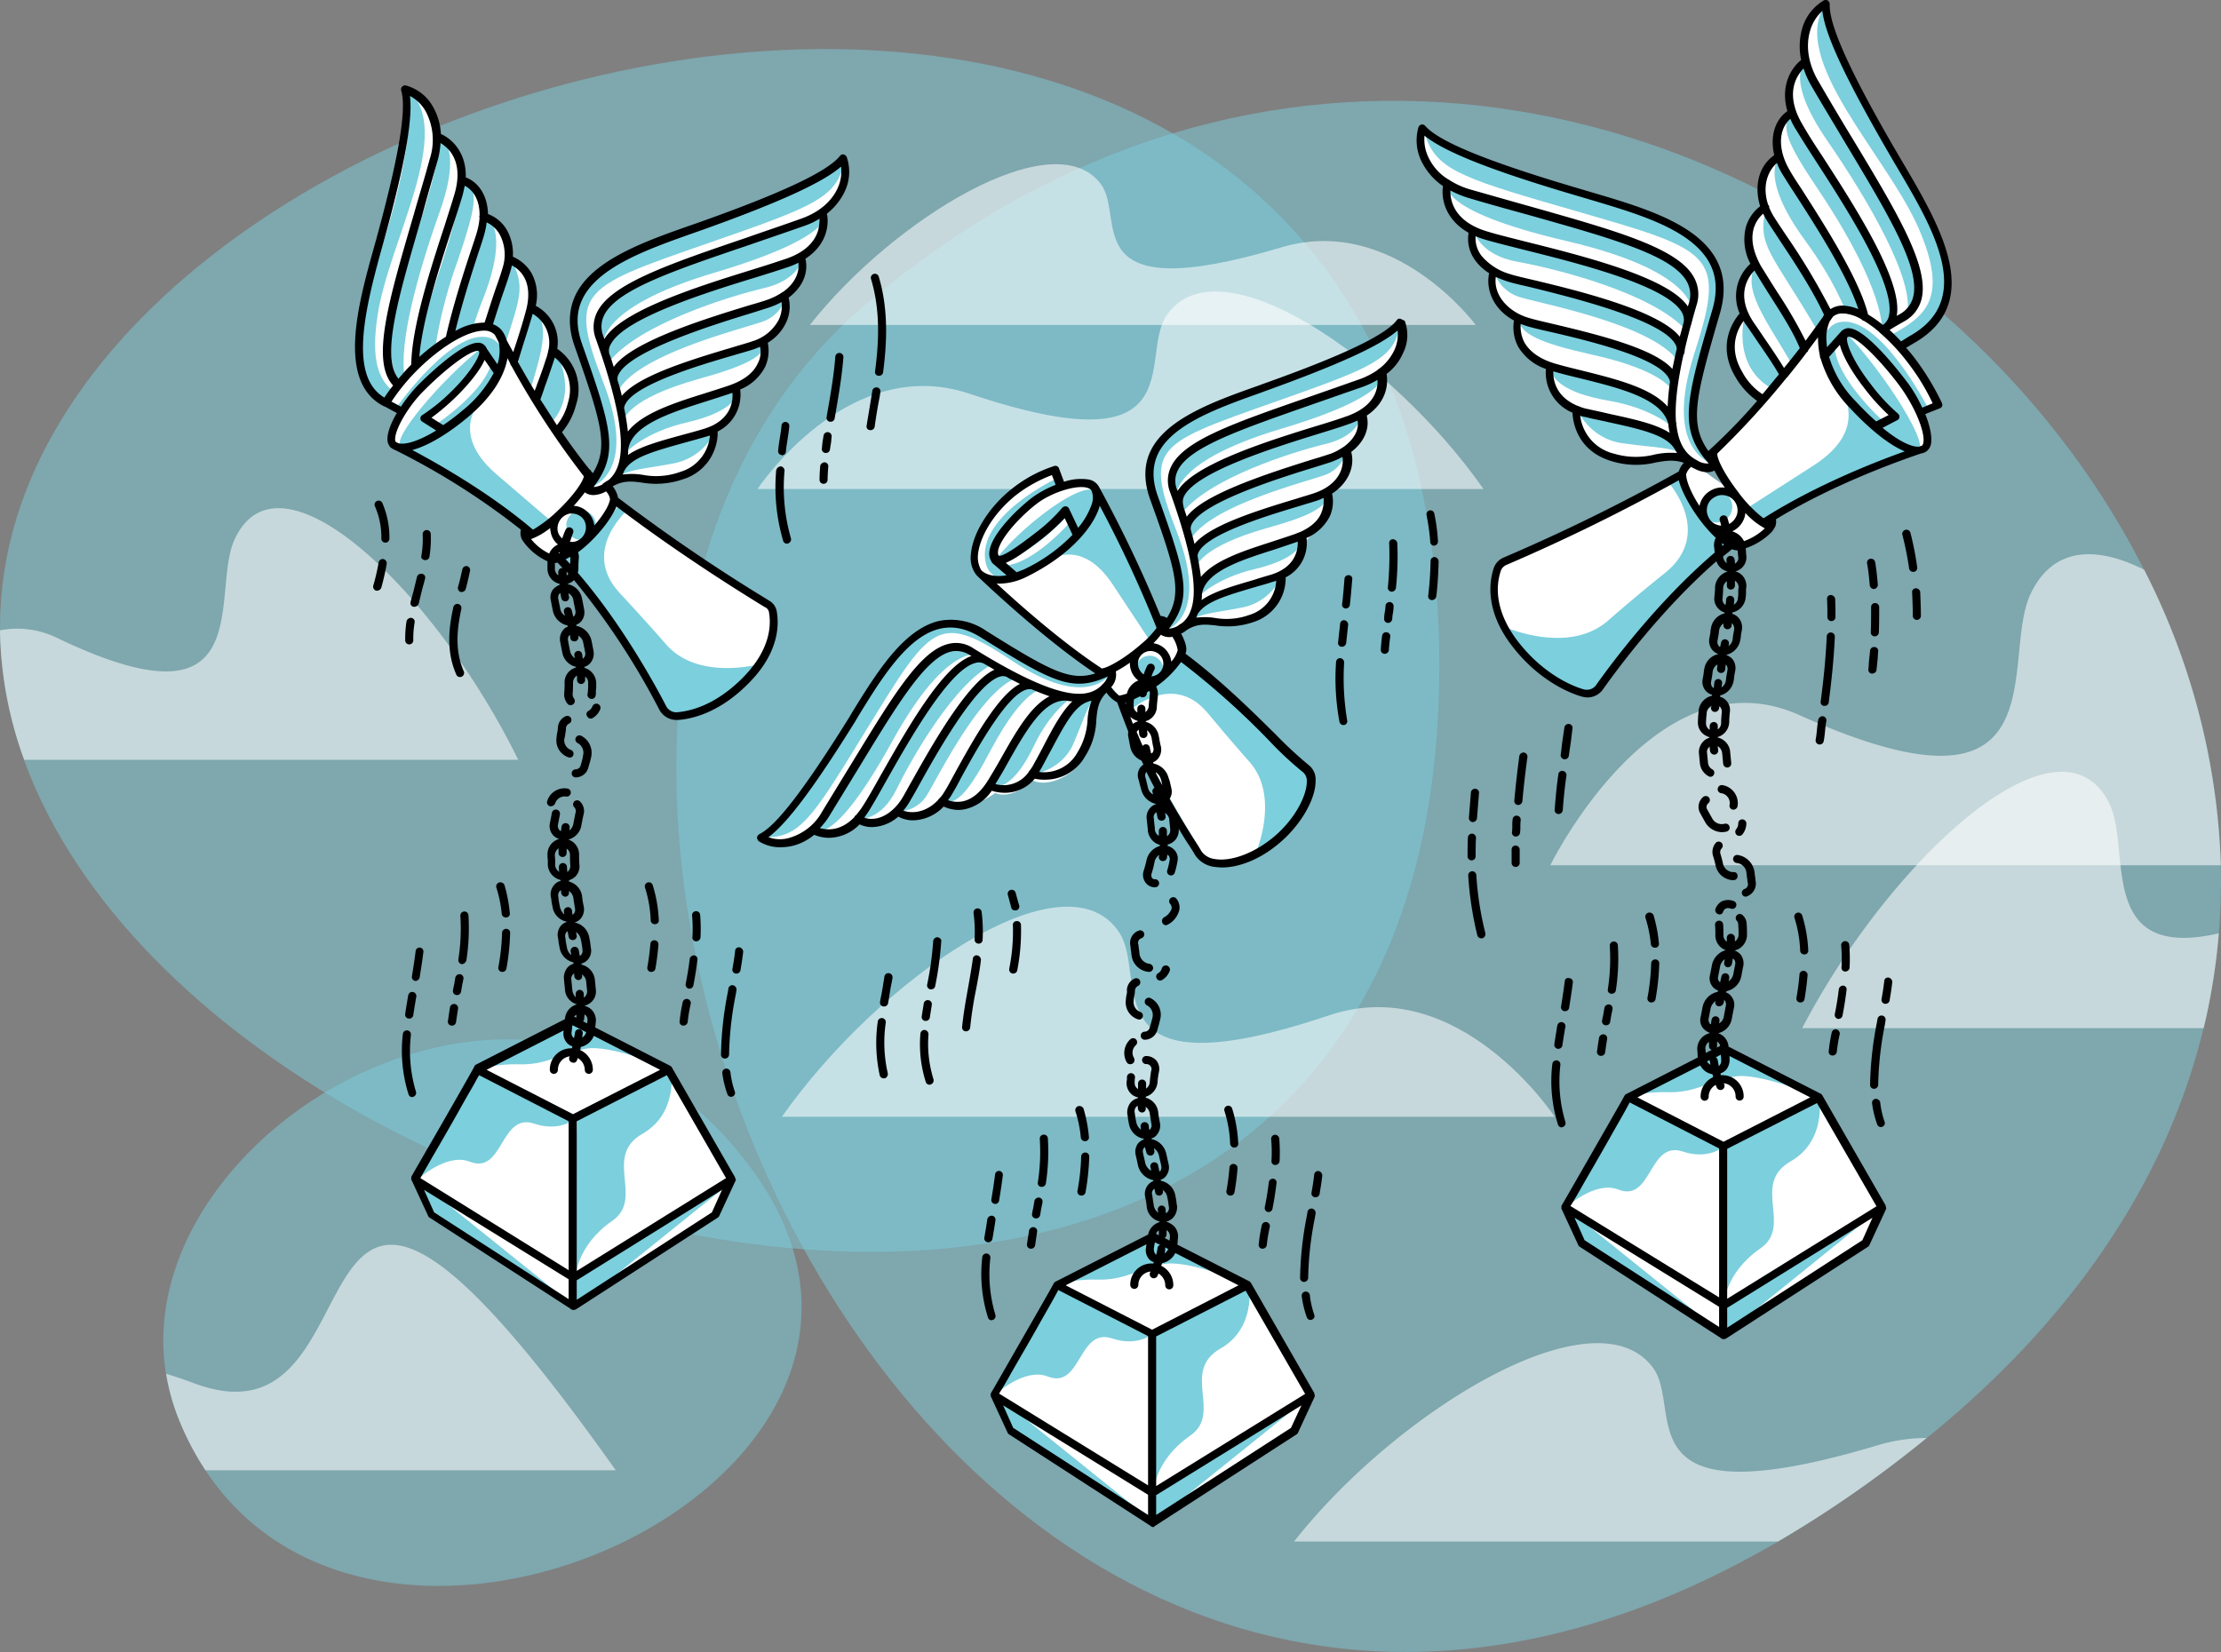 <svg xmlns="http://www.w3.org/2000/svg" width="500" height="372.001" viewBox="0 0 500 372.001">
    <rect x="0" y="0" width="500" height="372.001" fill="#808080" stroke="none"/>
    <defs>
        <style>
            .cls-1,.cls-4{fill:#7ccfdd}.cls-1{opacity:.5}.cls-2,.cls-3{fill:#fff}.cls-2{opacity:.56}
        </style>
    </defs>
    <g id="we-need-something-new_touched" transform="translate(-69.9 -52.55)">
        <path id="path1778" d="M69.9 197.25c0 133.851 324.027 230.983 324.027 8.706S69.9 64.535 69.9 197.25z" class="cls-1" transform="translate(0 -3.544)"/>
        <path id="path1780" d="M121.668 446.973c31.948 81.915 180.108 17.261 130.368-54.055s-153.08-4.164-130.368 54.055z" class="cls-1" transform="translate(-11.795 -75.538)"/>
        <path id="path1782" d="M314.347 128.72c-118.861 101.577 29.829 423.1 238.4 255.645C741.109 233.1 491.351-22.474 314.347 128.72z" class="cls-1" transform="translate(-49.958 -7.283)"/>
        <path id="path1784" d="M303 369.821h173.975s-21.5-32.63-50.724-22.864c-54.282 18.245-40.73-8.479-47.241-18.548-12.11-18.7-54.21 10.372-76.01 41.412z" class="cls-2" transform="translate(-57.078 -65.793)"/>
        <path id="path1786" d="M597.373 474.532c.3-.227.53-.454.833-.681a38.392 38.392 0 0 0-11.356 1.741c-57.689 17.186-43.3-8.025-50.194-17.488-12.946-17.716-57.765 9.69-80.855 39.065h108.942a259.847 259.847 0 0 0 32.63-22.636z" class="cls-2" transform="translate(-94.581 -97.494)"/>
        <path id="path1788" d="M311.3 137.587h149.9S442.728 112.6 417.517 120.1c-46.711 13.93-35.052-6.511-40.655-14.157-10.523-14.387-46.862 7.871-65.562 31.644z" class="cls-2" transform="translate(-59.078 -11.865)"/>
        <path id="path1790" d="M700.7 318.731c-27.709 6.359-19.608-18.7-24.6-29.147-11.129-22.864-49.437 12.567-69.2 50.5h90.395a142.146 142.146 0 0 0 3.405-21.353z" class="cls-2" transform="translate(-131.288 -56.013)"/>
        <path id="path1792" d="M665.7 221.077c-11.129-5.6-20.592-4.921-25.513 5.3-7.192 14.839 7.8 54.358-52.162 27.406C555.7 239.247 532 287.624 532 287.624h150.96a156.817 156.817 0 0 0-17.26-66.547z" class="cls-2" transform="translate(-113.092 -40.228)"/>
        <path id="path1794" d="M459.152 183.826H295.7s20.214-30.661 47.62-21.5c50.951 17.11 38.232-7.949 44.364-17.413 11.508-17.641 51.027 9.687 71.468 38.913z" class="cls-2" transform="translate(-55.276 -21.151)"/>
        <path id="path1796" d="M75.351 260.521h111.214c-18.245-37.248-53.676-72.073-63.9-49.513-5.451 12.037 5.905 43.986-39.671 22.182a20.408 20.408 0 0 0-13.1-1.817 89.135 89.135 0 0 0 5.451 29.147z" class="cls-2" transform="translate(0 -36.88)"/>
        <path id="path1798" d="M125.357 454.325a114.38 114.38 0 0 0-6.057-2.044 49.579 49.579 0 0 0 2.574 9.539 63.646 63.646 0 0 0 6.284 12.189h92.363c-79.039-111.517-48.68-1.893-95.164-19.684z" class="cls-2" transform="translate(-12.001 -90.385)"/>
        <path id="path1800" d="M240.958 115.11c-23.7 8.782-13.4 24.226-10.145 33.008 2.725 7.344 2.8 14.157.076 18.473a14.262 14.262 0 0 0-1.514-.606l-7.192-9.766c9.085-12.037-1.06-18.17-1.06-18.17 1.438-6.965-4.921-9.539-4.921-9.539 1.741-9.236-5-11.053-5-11.053 1.06-8.252-5.6-9.615-5.6-9.615.151-6.889-5-8.176-5-8.176.3-8.328-5.451-9.691-5.451-9.691-1.817-10.3-7.192-10.675-7.192-10.675 1.741 8.555-4.77 25.968-8.328 43s-2.65 24.151 3.634 27.709c.681.3 1.363.53 1.968.757l2.044 1.136c-2.044 3.255-3.18 6.511-1.893 7.5a156.566 156.566 0 0 1 29.677 19.078l-.076.076a1.865 1.865 0 0 0-.151 1.287c.606 2.423 5.148 5.527 6.662 5.375a4.05 4.05 0 0 0 1.211-.3c11.583 11.962 20.517 28.315 23.318 33.69a3.5 3.5 0 0 0 3.331 1.817 21.487 21.487 0 0 0 7.646-2.347l.076-4.088 3.937 1.59a30.257 30.257 0 0 0 3.861-3.331c6.662-6.587 6.435-12.567 5.981-15.141a2.983 2.983 0 0 0-1.287-1.893 401.541 401.541 0 0 1-34.447-23.469 4.231 4.231 0 0 0-1.666-3.331 10.173 10.173 0 0 0 1.817-1.514c24.983 2.953 22.258-11.053 22.258-11.053 5.829-2.271 5-9.539 5-9.539a9.009 9.009 0 0 0 6.132-10.448 9.062 9.062 0 0 0 4.618-10.069c5.375-2.725 3.861-8.858 3.861-8.858a9.115 9.115 0 0 0 4.77-10.069c6.965-4.467 4.618-12.037 4.618-12.037-4.088 5-21.879 11.508-45.576 20.29zM229 165.531c.076.076.151.151.151.227-.079-.076-.151-.152-.151-.227z" class="cls-3" transform="translate(-26.328 -6.498)"/>
        <path id="path1802" d="M369.377 451.437c-1.666 2.953-2.877 5-2.877 5l3.71 8.025 31.949 20.668 31.948-20.668 3.71-8.025-14.233-24.756-21.426-10.981-21.5 10.978c.076 0-7.117 12.567-11.28 19.76z" class="cls-3" transform="translate(-72.489 -89.769)"/>
        <path id="path1804" d="M415.669 218.024c5.981-7.192 4.694-11.583-1.893-29.98-5.3-14.687 11.356-19.987 24.983-24.908 18.321-6.587 27.633-11.129 30.283-14.536 1.287 3.255.151 8.1-4.391 11.356l.151-.151s1.817 5.678-4.467 9.388c1.06 3.028-.379 6.132-3.558 8.252 1.211 3.255-.3 7.192-4.315 9.463 0 0 2.423 6.359-5.678 9.766a7.834 7.834 0 0 1-4.618 8.858 9.506 9.506 0 0 1-6.666 9.768c-6.208 2.2-9.236-.454-13.249.908l-2.8 1.514c-2.571 1.589-3.782.302-3.782.302z" class="cls-3" transform="translate(-83.78 -23.414)"/>
        <path id="path1806" d="M609.964 144.122a49.4 49.4 0 0 0-5.905-9.918c-.909-1.136-1.817-2.271-2.725-3.331.984-.606 1.968-1.211 3.028-1.817 15.444-9.085 4.694-25.968-3.71-40.428C589.371 69.4 584.45 58.5 584.677 53.5c-3.483 1.968-6.057 7.041-4.467 13.249l-.076-.227s-5.754 3.71-3.028 11.508c-3.18 1.817-4.164 5.678-2.953 9.842-3.407 2.044-5 6.511-3.18 11.432 0 0-6.814 3.861-2.2 12.795a8.968 8.968 0 0 0-2.423 11.2s-5.981 5.6-1.287 13.552a21.129 21.129 0 0 0 5.451 5.754l-12.265 12.719c.454-.379.909-.833 1.363-1.287-1.287.984 1.136 5.451 4.24 9.539l-9.463-6.662.833.379c3.1 1.59 4.467.076 4.467.076-.606-.681-1.211-1.363-1.666-1.968-5.375-6.889-3.937-12.795 1.817-32.478 5.072-17.186-14.384-22.107-30.434-26.876-21.425-6.284-32.4-10.826-35.734-14.612-1.211 3.785.379 9.236 5.829 12.719l-.222-.154s-1.666 6.662 5.754 10.448c-1.06 3.483.833 6.965 4.618 9.161-1.136 3.861.833 8.176 5.527 10.523 0 0-2.347 7.5 7.192 10.826a8.951 8.951 0 0 0 5.905 9.842 10.932 10.932 0 0 0 8.328 10.75c7.268 2.12 10.523-1.136 15.293.151l2.044.908c-.3.3-1.817 1.741-1.741 2.725-17.867 9.993-35.431 17.791-39.973 19.684a3.276 3.276 0 0 0-1.666 1.817c-.909 2.65-1.968 8.933 4.088 16.883a40.54 40.54 0 0 0 3.558 4.088l4.467-1.06-.53 4.315a22.748 22.748 0 0 0 7.8 3.634 3.578 3.578 0 0 0 3.785-1.438c3.785-5.3 15.671-21.2 29.677-32.176a3.958 3.958 0 0 0 1.211.454c1.514.379 6.814-2.271 7.874-4.694a2.914 2.914 0 0 0 0-1.438c12.719-9.009 34.3-15.747 34.3-15.747 1.514-.833.757-4.467-.909-8.176z" class="cls-3" transform="translate(-103.69 -.231)"/>
        <path id="path1808" d="M197.177 387.337c-1.666 2.953-2.877 5-2.877 5l3.71 8.025 31.949 20.668 31.948-20.668 3.71-8.025-14.233-24.756-21.426-10.981-21.5 10.978c.075.075-7.117 12.567-11.281 19.759z" class="cls-3" transform="translate(-30.403 -74.112)"/>
        <path id="path1810" d="M539.277 395.637c-1.666 2.953-2.877 5-2.877 5l3.71 8.025 31.949 20.668 31.948-20.668 3.71-8.025-14.233-24.756-21.426-10.981-21.5 10.978c.075 0-7.117 12.567-11.281 19.759z" class="cls-3" transform="translate(-114.013 -76.136)"/>
        <path id="path1812" d="M469.294 148.1s-.833 1.893-6.057 4.542-30.434 12.037-35.28 14.082-18.094 9.691-14.914 18.851c3.1 9.236 10.675 25.816 2.8 32.706a9.76 9.76 0 0 0 6.738-2.953s11.2 3.18 17.034-2.5c4.24-4.088 3.18-7.419 3.18-7.419s5.375-3.634 4.618-7.646c0 0 6.662-5.905 5.527-10.523 0 0 5.981-5.905 4.24-10.069 0 0 4.618-3.71 3.331-8.328 0 0 6.057-4.77 4.694-9.388-.075.077 6.133-6.434 4.089-11.355z" class="cls-3" transform="translate(-83.729 -23.292)"/>
        <path id="path1814" d="M295.9 286.8s2.044-.454 5.754-4.921c3.71-4.542 18.473-27.027 21.5-31.267s11.583-16.58 21.652-10.448c8.328 5.072 22.864 14.536 31.267 8.4 0 0-.53 4.845-4.315 7.5 0 0 .681 11.659-6.132 16.126-4.921 3.18-7.949 1.438-7.949 1.438s-4.694 4.467-8.479 2.8c0 0-7.192 5.224-11.508 3.028 0 0-7.041 4.542-10.75 1.968 0 0-4.694 3.71-8.858 1.438 0 0-6.057 4.845-10.145 2.5 0-.076-7.646 4.542-12.037 1.438z" class="cls-3" transform="translate(-55.241 -45.314)"/>
        <path id="path1816" d="M378.806 192.5c-3.18.53-22.864 13.173-16.958 23.242 0 0 17.337 15.066 27.406 22.712 0 0 .833 1.968 4.315 5.6 4.77 13.7 18.473 35.28 18.473 35.28 1.514 2.877 12.946.3 18.851-6.511l2.8-3.407s4.921-7.8 1.741-9.993-16.58-16.353-28.315-25.211a7.769 7.769 0 0 0-2.725-7.268 3.127 3.127 0 0 0-2.8-.681s-7.722-18.775-13.854-29.3c0 0-2.8-2.65-7.268-.379z" class="cls-3" transform="translate(-71.088 -34.122)"/>
        <path id="path1818" d="M611.471 168.4s7.041 8.858-5.981 17.186c-13.022 8.4-14.99 9.615-14.99 9.615s1.741 3.028 4.088 2.953c0 0 22.788-13.173 35.658-16.353.076-.001-5.223 3.179-18.775-13.401z" class="cls-4" transform="translate(-127.304 -28.229)"/>
        <circle id="ellipse1820" cx="3.558" cy="3.558" r="3.558" class="cls-4" transform="rotate(-73.651 338.842 -217.228)"/>
        <path id="path1822" d="M636.751 167.99s-11.28-22.031-20.441-19.457c-2.574.757-3.71 4.24-3.71 4.24l1.514 5.829 2.725 4.921s5.6 6.435 7.646 8.252l2.12-.984s-10.978-9.766-11.053-17.261l2.271-2.5s-2.12 5.6 11.356 18.624l-4.24 2.574s5.527 5.224 9.161 5.072-7.344-17.564-15.671-26.119c0 0 4.77-2.2 16.353 17.64z" class="cls-4" transform="translate(-132.672 -23.337)"/>
        <path id="path1824" d="M565.847 206.943a1.874 1.874 0 0 1-.454.3c-1.817-2.12-6.284-7.646-8.1-12.946l-2.423 1.287s10.372 11.432-.454 20.365a399.99 399.99 0 0 0-13.022 10.9c-9.009 7.874-23.394 1.363-23.394 1.363a25.65 25.65 0 0 0 6.132 8.1l3.937 3.255s8.479 6.738 11.508 2.2a159.058 159.058 0 0 1 30.056-32.478z" class="cls-4" transform="translate(-109.487 -34.546)"/>
        <path id="path1826" d="M607.5 70.8s-4.921 3.558 4.845 17.791c9.766 14.157 19.684 31.646 18.018 39.065 0 0 8.933-5.3-8.858-31.8C611.06 80.263 607.881 73.147 607.5 70.8z" class="cls-4" transform="translate(-131.133 -4.433)"/>
        <path id="path1828" d="M613.283 53.6s0 11.129 17.488 37.7 8.1 35.2-.833 39.595l-2.347-2.423c7.722-4.24 13.7-7.949 6.586-24.3s-29.449-38.08-20.894-50.572z" class="cls-4" transform="translate(-132.371 -.255)"/>
        <path id="path1830" d="M603.484 86c12.492 25.059 29.072 39.368 20.214 48.831 0 0 .833-8.479-13.552-30.283-7.57-11.28-9.614-15.217-6.662-18.548z" class="cls-4" transform="translate(-130.143 -8.126)"/>
        <path id="path1832" d="M599.637 99.1s-4.921 4.315 5.754 18.927c6.662 9.085 9.009 15.671 9.009 15.671l4.391 1.136s-2.2-7.949-8.782-18.321S599.637 99.1 599.637 99.1z" class="cls-4" transform="translate(-129.108 -11.308)"/>
        <path id="path1834" d="M595.719 114.2l14.309 24.226-2.574 3.785c-10.675-18.245-13.703-19.078-11.735-28.011z" class="cls-4" transform="translate(-128.283 -14.976)"/>
        <path id="path1836" d="M592.666 131.1s8.252 13.173 10.978 19.078l-2.877 3.634c-5.678-9.917-11.584-17.034-8.101-22.712z" class="cls-4" transform="translate(-127.416 -19.139)"/>
        <path id="path1838" d="M589.51 145.9s-3.407 11.659 6.132 16.958l2.725-3.255z" class="cls-4" transform="translate(-126.752 -22.744)"/>
        <path id="path1840" d="M493.9 90.6s4.542 5.375 28.012 12.265 43.3 11.432 38.232 28.769-8.479 26.876-.227 34.9c0 0-12.416-2.044-4.921-25.286 7.8-24.151 3.482-23.015-34.6-34.22-20.365-5.981-24.378-8.1-26.5-16.428z" class="cls-4" transform="translate(-103.62 -9.243)"/>
        <path id="path1842" d="M501.257 107.2s6.057 2.877 27.709 8.706 30.359 9.539 27.255 20.9c0 0 2.574-9.463-28.087-16.656-30.511-7.121-26.877-12.95-26.877-12.95z" class="cls-4" transform="translate(-105.369 -13.276)"/>
        <path id="path1844" d="M508.9 121s1.06 5.527 9.842 7.116 30.586 7.041 38.156 15.6c0 0 6.511-7.041-17.261-14.006C515.714 122.666 508.9 121 508.9 121z" class="cls-4" transform="translate(-107.259 -16.628)"/>
        <path id="path1846" d="M514.9 133.2a8.717 8.717 0 0 0 6.132 5.981c5.072 1.514 29.9 6.208 35.431 14.46 0 0 6.359-6.435-18.17-13.7C523.3 135.547 514.9 133.2 514.9 133.2z" class="cls-4" transform="translate(-108.717 -19.65)"/>
        <path id="path1848" d="M522.3 147.1s8.631 2.65 17.791 4.542 18.17 5.375 17.186 12.567c0 0-.984-4.921-18.548-8.782-11.508-2.573-16.505-4.693-16.429-8.327z" class="cls-4" transform="translate(-110.514 -23.036)"/>
        <path id="path1850" d="M531.8 161.4s11.432 2.953 14.006 3.785 13.173 2.877 13.779 10.3c0 0-4.845-4.542-14.839-6.208-10.069-1.741-13.173-5.072-12.946-7.874z" class="cls-4" transform="translate(-112.822 -26.52)"/>
        <path id="path1852" d="M539.6 174.4s2.877 6.662 10.3 7.646c7.419 1.06 11.583.833 14.082 2.8 0 0 .3-6.738-24.378-10.448z" class="cls-4" transform="translate(-114.727 -29.686)"/>
        <path id="path1854" d="M381.4 214.58s7.646-6.208 15.066 5 8.555 12.946 8.555 12.946 2.574-1.514 2.574-3.634c0 0-8.706-19.532-14.612-30.889-.075.073 2.726 4.615-11.583 16.577z" class="cls-4" transform="translate(-76.087 -35.443)"/>
        <path id="path1856" d="M418.9 250.607s9.463 11.81 17.564 20.971c6.889 7.8 1.438 20.365 1.438 20.365a22.416 22.416 0 0 0 6.965-5.451l2.8-3.407s5.072-6.662 1.817-10.069c-11.962-12.643-28.617-25.816-28.617-25.816z" class="cls-4" transform="translate(-85.252 -47.436)"/>
        <circle id="ellipse1858" cx="3.104" cy="3.104" r="3.104" class="cls-4" transform="rotate(-74.353 297.89 -111.452)"/>
        <path id="path1860" d="M380.026 194.6s-19.457 8.933-16.428 19.76a4.378 4.378 0 0 0 4.088 3.18c8.782-1.514 14.839-8.706 16.353-10.523l-1.514-2.347s-8.328 9.615-14.914 9.842l-1.59-1.438s4.921 1.741 16.126-10.069l2.271 3.71s5.072-4.921 4.315-8.025c-1.211-5.072-16.126 5.905-22.561 13.93 0 0-2.65-5.905 14.536-16.2z" class="cls-4" transform="translate(-71.66 -34.611)"/>
        <path id="path1862" d="M404.4 259.174l1.211 2.044s9.842-9.161 17.716.151l-6.965-10.069c.075 0-6.057 5.754-11.962 7.874z" class="cls-4" transform="translate(-81.698 -48.421)"/>
        <path id="path1864" d="M297 286.291s5.6-2.574 16.807-20.668 19.684-33.69 33.008-25.362 20.517 13.324 29.223 8.328c0 0-4.618 9.918-22.409-1.817-18.4-12.189-18.473-8.328-36.718 21.047-9.69 15.747-12.411 18.624-19.911 18.472z" class="cls-4" transform="translate(-55.509 -45.186)"/>
        <path id="path1866" d="M312.7 286.348s3.861-4.391 13.779-21.2 15.066-23.242 23.924-18.018c0 0-7.344-4.315-20.517 19.684-13.249 23.925-17.186 19.534-17.186 19.534z" class="cls-4" transform="translate(-59.314 -46.987)"/>
        <path id="path1868" d="M326 284.642s4.845.379 8.252-6.587 13.022-24 21.955-28.39c0 0-4.391-7.116-15.747 11.28s-14.46 23.7-14.46 23.7z" class="cls-4" transform="translate(-62.558 -47.704)"/>
        <path id="path1870" d="M337.6 284.039a7.7 7.7 0 0 0 6.435-3.785c2.423-3.937 12.113-23.7 20.365-26.346 0 0-3.937-6.889-15.671 12.037-7.192 11.583-11.129 18.094-11.129 18.094z" class="cls-4" transform="translate(-65.389 -48.767)"/>
        <path id="path1872" d="M351 282.792s4.24-6.662 7.949-13.854c3.71-7.268 8.706-14.006 14.536-11.508 0 0-4.315-.379-11.735 13.552-4.769 9.084-7.722 12.794-10.75 11.81z" class="cls-4" transform="translate(-68.659 -49.792)"/>
        <path id="path1874" d="M365.2 280.024s5.148-8.933 6.435-10.9 5.451-10.372 11.886-9.161c0 0-4.921 3.028-8.706 10.978s-7.344 9.916-9.615 9.083z" class="cls-4" transform="translate(-72.124 -50.506)"/>
        <path id="path1876" d="M377.9 277.2s6.284-.909 8.858-6.814c2.574-5.981 3.407-9.463 5.6-11.2.002-.001-5.6-1.894-14.458 18.014z" class="cls-4" transform="translate(-75.222 -50.333)"/>
        <path id="path1878" d="M469 148.7s-3.634 4.921-23.7 12.113-37.014 12.187-31.715 26.952 8.706 22.864 2.044 30.283c0 0 10.675-2.423 2.953-22.258-8.025-20.592-4.24-19.835 28.239-31.494 17.337-6.208 20.744-8.252 22.182-15.6z" class="cls-4" transform="translate(-83.74 -23.438)"/>
        <path id="path1880" d="M466.419 163.5s-5.148 2.8-23.621 9.009-25.892 9.842-22.636 19.608c0 0-2.725-8.1 23.545-15.974 26.119-7.8 22.712-12.643 22.712-12.643z" class="cls-4" transform="translate(-85.395 -27.035)"/>
        <path id="path1882" d="M462.339 175.9s-.606 4.845-8.176 6.662-26.195 7.722-32.327 15.52c0 0-5.981-5.754 14.309-13.1s26.194-9.082 26.194-9.082z" class="cls-4" transform="translate(-85.778 -30.054)"/>
        <path id="path1884" d="M459.507 186.7a7.762 7.762 0 0 1-5 5.527c-4.391 1.59-25.665 6.889-30.056 14.384 0 0-5.905-5.3 15.066-12.795 12.795-4.618 19.987-7.116 19.987-7.116z" class="cls-4" transform="translate(-86.426 -32.685)"/>
        <path id="path1886" d="M455.8 199.2s-7.419 2.725-15.217 4.845c-7.874 2.12-15.52 5.6-14.233 11.81 0 0 .606-4.315 15.671-8.631 9.847-2.724 14.086-4.844 13.779-8.024z" class="cls-4" transform="translate(-87.036 -35.73)"/>
        <path id="path1888" d="M450.294 212.1s-9.766 3.18-11.962 4.012-11.28 3.18-11.432 9.691c0 0 3.937-4.164 12.567-6.208s11.133-5.072 10.827-7.495z" class="cls-4" transform="translate(-87.198 -38.872)"/>
        <path id="path1890" d="M445.068 223.8a12.214 12.214 0 0 1-8.555 7.192c-6.359 1.287-9.993 1.363-12.113 3.18 0 0-.606-5.83 20.668-10.372z" class="cls-4" transform="translate(-86.584 -41.721)"/>
        <path id="path1892" d="M207.154 171.6s-7.646 7.268 3.331 16.731 12.643 10.826 12.643 10.826-1.968 2.574-4.24 2.2c0 0-19.381-15.141-30.889-19.835 0 .151 4.467 3.71 19.154-9.918z" class="cls-4" transform="translate(-28.85 -29.009)"/>
        <path id="path1894" d="M240.761 215.9s11.28 11.659 19.911 21.577c7.344 8.4 21.5 4.315 21.5 4.315a24.646 24.646 0 0 1-6.738 6.738l-4.012 2.5s-8.782 5.148-10.978.53a147.606 147.606 0 0 0-23.544-33.994z" class="cls-4" transform="translate(-40.801 -39.806)"/>
        <circle id="ellipse1896" cx="3.331" cy="3.331" r="3.331" class="cls-4" transform="rotate(-8.338 1250.839 -1266.977)"/>
        <path id="path1898" d="M188.1 168.626s13.324-18.927 21.425-15.369c2.347.984 2.877 4.391 2.877 4.391l-2.12 5.148-3.18 4.24s-5.981 5.224-8.176 6.587l-1.817-1.211s11.432-7.571 12.492-14.536l-1.817-2.65s1.211 5.451-12.946 15.747l3.634 2.953s-5.754 4.164-9.161 3.483c-3.331-.606 9.085-15.293 17.943-22.107 0 0-4.164-2.65-17.413 14.233z" class="cls-4" transform="translate(-28.871 -24.429)"/>
        <path id="path1900" d="M251.369 201.9l2.044 1.514s-11.053 9.236-2.271 18.927l-9.842-8.782s7.041-5.678 10.069-11.659z" class="cls-4" transform="translate(-41.86 -36.389)"/>
        <path id="path1902" d="M302 99.7s-3.937 5.3-25.513 12.87-39.822 12.87-34.22 28.769c5.678 15.9 9.236 24.6 2.044 32.554 0 0 11.508-2.574 3.255-23.848-8.555-22.107-4.467-21.349 30.51-33.69 18.705-6.586 22.415-8.781 23.924-16.655z" class="cls-4" transform="translate(-41.872 -11.454)"/>
        <path id="path1904" d="M299.261 115.6s-5.527 3.028-25.438 9.615-27.86 10.448-24.378 20.971c0 0-2.877-8.706 25.362-17.034 28.088-8.404 24.454-13.552 24.454-13.552z" class="cls-4" transform="translate(-43.675 -15.317)"/>
        <path id="path1906" d="M294.824 128.9s-.681 5.224-8.782 7.116-28.163 8.176-34.825 16.5c0 0-6.435-6.208 15.444-14.006s28.163-9.61 28.163-9.61z" class="cls-4" transform="translate(-44.083 -18.603)"/>
        <path id="path1908" d="M291.744 140.5a8.317 8.317 0 0 1-5.375 5.905c-4.694 1.666-27.633 7.268-32.327 15.293 0 0-6.284-5.678 16.277-13.7 13.7-4.845 21.425-7.5 21.425-7.5z" class="cls-4" transform="translate(-44.789 -21.429)"/>
        <path id="path1910" d="M287.649 153.9s-7.949 2.877-16.428 5.148-16.731 5.905-15.369 12.643c0 0 .606-4.618 16.883-9.161 10.599-2.952 15.217-5.223 14.914-8.63z" class="cls-4" transform="translate(-45.388 -24.693)"/>
        <path id="path1912" d="M281.735 167.7s-10.523 3.407-12.87 4.24c-2.347.908-12.113 3.331-12.265 10.372 0 0 4.24-4.467 13.552-6.587 9.161-2.12 11.886-5.375 11.583-8.025z" class="cls-4" transform="translate(-45.603 -28.055)"/>
        <path id="path1914" d="M276.057 180.2a13.051 13.051 0 0 1-9.236 7.722c-6.889 1.363-10.75 1.363-13.022 3.331 0 0-.606-6.284 22.258-11.053z" class="cls-4" transform="translate(-44.917 -31.099)"/>
        <g id="g1930" transform="translate(151.176 72.726)">
            <path id="path1916" d="M197.186 110.461c5.451-15.141.151-17.261.151-17.261.227 2.271-.984 9.388-6.662 25.968-6.889 19.911-4.24 27.1-2.12 29.6l.908-1.136c-1.514-7.646 2.877-23.545 7.722-37.172z" class="cls-4" transform="translate(-179.586 -82.601)"/>
            <path id="path1918" d="M181.2 129.924c2.5-16.5 17.488-41.412 6.814-50.724 0 0 2.65 10.069-6.814 38.308-6.662 19.684-3.483 28.39 2.12 32.4.454-.833 1.06-1.666 1.666-2.574-3.561-2.571-5.378-7.19-3.786-17.41z" class="cls-4" transform="translate(-177.453 -79.2)"/>
            <path id="path1920" d="M198.023 144.938a105.329 105.329 0 0 1 5.148-20.441c4.088-12.113 5-16.126 1.59-18.4-3.937 19.078-11.356 33.387-10.675 42.093a15.156 15.156 0 0 1 1.211-1.06 34.629 34.629 0 0 1 2.726-2.192z" class="cls-4" transform="translate(-181.483 -85.735)"/>
            <path id="path1922" d="M209.142 142.413a71.62 71.62 0 0 1 2.423-7.041c6.132-15.747.681-18.473.681-18.473s-1.741 7.268-5.224 18.245a89.227 89.227 0 0 0-2.423 9.615 32.825 32.825 0 0 1 4.542-2.347z" class="cls-4" transform="translate(-184.048 -88.358)"/>
            <path id="path1924" d="M218.974 147.037c.151.379.379.757.606 1.211 3.255-10.3 4.24-12.492 1.136-18.548l-4.316 15.293a3.8 3.8 0 0 1 2.574 2.044z" class="cls-4" transform="translate(-186.914 -91.468)"/>
            <path id="path1926" d="M227.658 144.2s-1.968 6.359-3.558 12.265a217.417 217.417 0 0 0 3.028 5.375c2.347-7.874 4.24-14.006.53-17.64z" class="cls-4" transform="translate(-188.785 -94.99)"/>
            <path id="path1928" d="M234.034 156.9l-3.634 11.2c.984 1.666 2.044 3.331 2.953 4.77 6.132-7.041.681-15.974.681-15.974z" class="cls-4" transform="translate(-190.315 -98.075)"/>
        </g>
        <path id="path1932" d="M423.365 435.176s1.666 9.691-6.435 14.309c-9.009 5.148.53 14.536-6.814 19.608-8.176 5.678-8.252 12.794-8.252 12.794l35.658-22.031-35.658 28.693-35.658-28.693s6.587-6.132 11.81-4.088c7.646 3.028 6.814-11.129 14.536-8.555 5.905 1.968 9.236-1.136 9.236-1.136L380.363 435.1 365.6 459.856l4.24 8.025 31.419 20.668.909-42.472z" class="cls-4" transform="translate(-72.27 -93.267)"/>
        <path id="path1934" d="M406.825 420.7l21.425 10.978s-13.627-5.981-19.457-4.77-8.631 3.634-14.763 3.483c-6.057-.151-8.631 1.211-8.631 1.211z" class="cls-4" transform="translate(-77.079 -89.692)"/>
        <path id="path1936" d="M251.165 371.176s1.666 9.691-6.435 14.309c-9.009 5.148.53 14.536-6.814 19.608-8.176 5.678-8.252 12.795-8.252 12.795l35.658-22.031-35.658 28.693-35.658-28.693s6.587-6.132 11.81-4.088c7.646 3.028 6.814-11.129 14.536-8.555 5.905 1.968 9.236-1.136 9.236-1.136L208.163 371.1 193.4 395.856l4.24 8.025 31.419 20.668.908-42.472z" class="cls-4" transform="translate(-30.184 -77.638)"/>
        <path id="path1938" d="M234.625 356.6l21.425 10.978s-13.627-5.981-19.457-4.77-8.631 3.634-14.763 3.483-8.63 1.209-8.63 1.209z" class="cls-4" transform="translate(-35.009 -74.075)"/>
        <path id="path1940" d="M593.289 379.4s1.666 9.691-6.435 14.309c-9.009 5.148.53 14.536-6.814 19.608-8.176 5.678-8.252 12.795-8.252 12.795l35.658-22.031-35.582 28.769-35.658-28.693s6.586-6.132 11.81-4.088c7.646 3.028 6.814-11.129 14.536-8.555 5.905 1.968 9.236-1.136 9.236-1.136L550.363 379.4 535.6 404.156l4.24 8.025 31.419 20.668.908-42.472z" class="cls-4" transform="translate(-113.818 -79.661)"/>
        <path id="path1942" d="M576.725 364.9l21.425 10.978s-13.627-5.981-19.457-4.77-8.631 3.634-14.763 3.483-8.63 1.209-8.63 1.209z" class="cls-4" transform="translate(-118.587 -76.097)"/>
        <g id="g2178" transform="translate(149.816 52.55)">
            <path id="path1944" d="M604.556 133.443a34.874 34.874 0 0 0-2.12-2.574c.681-.379 1.363-.833 2.044-1.211 15.6-9.161 5.6-26.195-2.423-39.9l-.984-1.666c-11.053-18.851-16.05-29.9-15.823-34.6a1.046 1.046 0 0 0-.454-.833.965.965 0 0 0-.908 0 10.8 10.8 0 0 0-4.921 6.587 14.736 14.736 0 0 0-.151 6.814c-2.2 1.741-4.77 5.754-3.1 11.508-2.877 2.044-3.937 5.829-2.953 9.918-3.785 2.65-4.467 7.344-3.18 11.508a9.065 9.065 0 0 0-3.255 4.845 11.673 11.673 0 0 0 1.06 8.1 9.836 9.836 0 0 0-2.423 11.2c-1.363 1.59-5.224 7.041-.984 14.233a16.834 16.834 0 0 0 4.921 5.451 128.988 128.988 0 0 1-10.978 11.28c-4.391-6.208-2.877-12.189 2.574-30.889 2.271-7.8.076-13.854-6.889-18.624-5.905-4.012-14.157-6.435-22.107-8.782l-2.044-.606c-20.9-6.132-32.1-10.675-35.28-14.309a.9.9 0 0 0-.833-.3.924.924 0 0 0-.681.606 10.661 10.661 0 0 0 .984 8.252 14.277 14.277 0 0 0 4.542 5c-.454 2.8.454 7.5 5.754 10.523a8.145 8.145 0 0 0 1.666 6.435 11.18 11.18 0 0 0 2.953 2.65c-.757 3.71.909 8.1 5.6 10.675a9.338 9.338 0 0 0 .909 5.829 11.647 11.647 0 0 0 6.284 5.072 9.748 9.748 0 0 0 5.981 9.842c.076 2.12 1.06 8.706 9.009 10.978a18.7 18.7 0 0 0 9.766.227c2.2-.379 4.013-.681 6.284.076a5.157 5.157 0 0 0-1.136 1.968 417.259 417.259 0 0 1-39.444 19.381 3.962 3.962 0 0 0-2.2 2.347c-1.06 3.18-1.968 9.766 4.24 17.715 7.117 9.161 15.444 11.2 15.747 11.28a5.937 5.937 0 0 0 1.06.151 4.274 4.274 0 0 0 3.634-1.968c3.028-4.24 13.022-17.867 25.438-28.693a3.478 3.478 0 0 0 2.423 2.271v.076a3.93 3.93 0 0 0-2.725 3.407c0 .757-.076 1.514-.151 2.271a3.151 3.151 0 0 0 .833 2.574 2.927 2.927 0 0 0 1.438.908v.227a4.06 4.06 0 0 0-3.028 3.255 5.846 5.846 0 0 0-.151 1.136c-.076.379-.151.833-.227 1.211a3.234 3.234 0 0 0 .681 2.65 3.327 3.327 0 0 0 1.363.908 4.03 4.03 0 0 0-3.18 3.331 5.846 5.846 0 0 0-.151 1.136c-.076.379-.151.833-.227 1.211a3.07 3.07 0 0 0 .681 2.574 2.927 2.927 0 0 0 1.438.908v.227a3.868 3.868 0 0 0-3.028 3.407v.227a21.4 21.4 0 0 0-.151 2.2 3.306 3.306 0 0 0 .909 2.5 3.757 3.757 0 0 0 1.666.984v.151a2.949 2.949 0 0 0-1.514.984 3.353 3.353 0 0 0-.833 2.5c.076.833.151 1.59.227 2.347a3.757 3.757 0 0 0 1.893 2.8 1.076 1.076 0 0 0 .454.151.833.833 0 0 0 .757-.454.859.859 0 0 0-.3-1.211 1.893 1.893 0 0 1-.984-1.438 253.16 253.16 0 0 1-.227-2.347 1.391 1.391 0 0 1 .379-1.136l.227-.227a4.318 4.318 0 0 0 .076.984.968.968 0 0 0 .909.833h.076a.874.874 0 0 0 .833-.984c0-.3-.076-.606-.076-.909a2.1 2.1 0 0 1 .984 1.59c.076.757.151 1.514.227 2.347a.912.912 0 1 0 1.817-.151 253.16 253.16 0 0 0-.227-2.347 3.637 3.637 0 0 0-2.877-3.407v-.076a3.636 3.636 0 0 0 2.65-3.407c0-.757.076-1.514.151-2.271a3.111 3.111 0 0 0-2.2-3.407v-.3a4.06 4.06 0 0 0 3.03-3.253 5.842 5.842 0 0 0 .151-1.136c.076-.379.151-.833.227-1.211a3.235 3.235 0 0 0-.681-2.65 3.42 3.42 0 0 0-1.287-.833v-.076a4.14 4.14 0 0 0 3.1-3.331 5.846 5.846 0 0 0 .151-1.136c.076-.379.151-.833.227-1.211v-.076a3.314 3.314 0 0 0-.833-2.65 3.168 3.168 0 0 0-1.363-.833.572.572 0 0 1 .076-.3 3.782 3.782 0 0 0 2.953-3.407 6.93 6.93 0 0 0 .076-1.211 5.732 5.732 0 0 1 .076-1.136 3.48 3.48 0 0 0-.908-2.574 3.37 3.37 0 0 0-1.59-.908 3.37 3.37 0 0 0 1.59-.908 3.2 3.2 0 0 0 .908-2.574c-.076-.606-.076-1.136-.151-1.741a14.834 14.834 0 0 0 5.905-3.71 6.1 6.1 0 0 0 .681-1.06.578.578 0 0 0 .151-.379 2.861 2.861 0 0 0 .076-1.363c13.552-8.252 28.92-13.552 32.706-14.839a2.543 2.543 0 0 0 1.06-.379 2.669 2.669 0 0 0 1.136-1.741c.3-1.59-.227-4.088-1.287-6.738l3.255-1.287a1.018 1.018 0 0 0 .53-.454 1.052 1.052 0 0 0 0-.681 57.881 57.881 0 0 0-5.979-9.924zm-23.772-73.814a9.535 9.535 0 0 1 2.8-4.618c.681 5.754 5.678 16.126 16.05 33.917l.984 1.666c8.025 13.627 17.11 29.147 3.028 37.4-.833.454-1.59.984-2.347 1.438a41.368 41.368 0 0 0-2.574-2.574c1.06-.681 2.12-1.287 3.331-1.968a7.9 7.9 0 0 0 3.861-5c1.817-7.344-5.6-19.684-15.9-36.718a655.066 655.066 0 0 1-7.192-12.113c-2.344-3.859-3.025-7.948-2.041-11.43zm-1.439 8.328a21.121 21.121 0 0 0 1.817 4.012c2.5 4.315 4.921 8.252 7.192 12.113 10.069 16.731 17.337 28.769 15.671 35.355A6.152 6.152 0 0 1 601 123.3c-.227.151-.454.227-.681.379 1.514-7.8-9.539-24.832-16.883-36.188-1.817-2.725-3.331-5.148-4.315-6.889-4.088-6.889-1.363-10.978.227-12.643zm-2.953 11.356a13.918 13.918 0 0 0 1.211 2.347 296.833 296.833 0 0 0 4.391 6.965c6.814 10.523 18.17 28.087 16.58 35.052a3.308 3.308 0 0 1-1.363 2.044 27.128 27.128 0 0 0-3.331-2.347c-2.044-8.252-10.523-21.274-15.066-28.39-1.211-1.817-2.12-3.255-2.574-4.088-2.725-4.618-2.574-9.236.151-11.583zm-3.028 9.918a12.607 12.607 0 0 0 1.211 2.5c.53.833 1.438 2.347 2.65 4.164 4.24 6.587 11.886 18.321 14.46 26.27a9.44 9.44 0 0 0-2.953-.757 4.877 4.877 0 0 0-3.331.757 151.393 151.393 0 0 0-9.993-16.656c-1.211-1.817-2.271-3.407-2.877-4.391a20.3 20.3 0 0 1-.909-1.817.96.96 0 0 0-.076-.454c0-.076-.076-.076-.151-.151-1.363-4.088-.227-7.5 1.968-9.463zM606.3 152.37c-.076.227-.151.454-.3.53s-.3.076-.606.227c-1.438.151-4.24-.908-8.252-4.24l3.331-1.741a.728.728 0 0 0 .454-.681.878.878 0 0 0-.3-.757 42.706 42.706 0 0 1-6.208-6.738c-4.467-5.754-5.754-9.993-5.148-10.523.076-.076.151-.076.3-.076 2.2.227 7.8 6.132 11.735 11.508a38.463 38.463 0 0 1 3.407 5.905c0 .076 0 .076.076.151 0 .076.076.151.076.227 1.129 2.498 1.735 4.921 1.435 6.208zm-18.775-22.182c.909 3.785 4.845 8.933 5.451 9.691a45.7 45.7 0 0 0 5.527 6.132l-2.8 1.438a61.675 61.675 0 0 1-4.542-4.467 24.163 24.163 0 0 1-6.057-10.069zm-19.46-25.968a7.186 7.186 0 0 1 2.2-3.558 10.576 10.576 0 0 0 .681 1.287c.606 1.06 1.666 2.574 2.877 4.467 3.18 4.77 7.5 11.28 10.145 17.034a3.291 3.291 0 0 0-.3.53c-.757 1.06-2.12 2.953-3.861 5.3a106.363 106.363 0 0 0-6.435-11.053c-1.211-1.893-2.423-3.861-3.558-5.678-1.741-3.1-2.347-5.905-1.741-8.328zm.227 9.236a239.168 239.168 0 0 0 3.558 5.754c2.5 3.937 5.148 8.025 6.662 11.735a300.352 300.352 0 0 1-3.558 4.467c-1.287-2.12-2.877-4.467-4.542-6.889-.757-1.136-1.59-2.347-2.423-3.558-3.861-5.982-1.211-9.919.303-11.508zm-2.725 22.864c-3.255-5.451-1.06-9.691.3-11.508a5.078 5.078 0 0 0 .681 1.06 308.142 308.142 0 0 1 2.423 3.558c1.817 2.65 3.558 5.148 4.845 7.419-1.211 1.438-2.423 2.953-3.71 4.467a13.513 13.513 0 0 1-4.54-4.996zm9.918 1.363l.227-.227c1.59-1.968 3.1-3.861 4.391-5.6a.511.511 0 0 0 .3-.454c.833-1.06 1.514-2.044 2.2-2.877a19.692 19.692 0 0 0 .454 4.24.639.639 0 0 0 .151.53 26.8 26.8 0 0 0 6.511 11.053c4.694 5.072 9.085 8.479 12.416 9.842-6.586 2.347-20.138 7.646-31.8 15.066a29.146 29.146 0 0 1-5.754-5.981c-3.71-4.845-4.845-8.025-4.618-8.631l.076-.076a186.705 186.705 0 0 0 15.444-16.883zm-14.46 37.778v-.606a1.585 1.585 0 0 0 .454.3 1.583 1.583 0 0 1-.454.3zm1.59-4.921c-.151-.454-.227-.833-.379-1.287a.91.91 0 1 0-1.741.53 6.3 6.3 0 0 1 .3 1.136 3.332 3.332 0 0 1-.757-.151A3.205 3.205 0 0 1 558 169.1a3.435 3.435 0 0 1-.3-2.574 3.205 3.205 0 0 1 1.666-2.044 3.242 3.242 0 0 1 1.666-.454 4.431 4.431 0 0 1 .984.151 3.426 3.426 0 0 1 2.347 4.24 3.775 3.775 0 0 1-1.741 2.12zm-67.456-82.067a9.255 9.255 0 0 1-1.136-5.375c4.542 3.71 15.52 8.025 34.9 13.7l2.044.606c7.874 2.347 15.974 4.694 21.652 8.555 6.284 4.315 8.252 9.539 6.132 16.58-6.132 20.9-7.5 26.725-.757 34.371a4.112 4.112 0 0 1-2.574-.681c-2.2-1.136-4.164-3.18-4.694-8.1v-.3c0-.076 0-.076-.076-.151-.3-3.483.151-8.328 1.666-15.217.076-.076.076-.151.151-.227a4.429 4.429 0 0 0 .151-.984q.568-2.5 1.363-5.451c0-.076.076-.076.076-.151.076-.227.076-.379.151-.606.3-1.211.681-2.5 1.06-3.785a7.835 7.835 0 0 0-.606-6.284c-3.634-6.587-17.488-10.448-36.718-15.9q-6.473-1.817-13.627-3.861a17.736 17.736 0 0 1-4.694-2.12 11.381 11.381 0 0 1-4.464-4.619zm4.694 6.965a21.241 21.241 0 0 0 4.012 1.666c4.77 1.438 9.236 2.65 13.627 3.861 18.775 5.3 32.327 9.085 35.582 14.99a6.134 6.134 0 0 1 .454 4.921l-.227.681c-4.315-6.587-23.848-11.432-36.87-14.687-3.255-.833-6.057-1.514-8.025-2.12-7.722-2.2-8.631-7.041-8.555-9.312zm7.041 14.763a6.367 6.367 0 0 1-1.363-4.467 16.949 16.949 0 0 0 2.347.833c2.044.606 4.845 1.287 8.1 2.12 12.113 3.028 32.4 8.025 35.961 14.157a3.491 3.491 0 0 1 .454 2.12q-.454 1.817-.909 3.407c-4.694-5.981-23.469-10.523-33.69-12.946-1.968-.454-3.558-.833-4.467-1.136a13.166 13.166 0 0 1-6.434-4.089zm3.18 4.694a22.725 22.725 0 0 0 2.725 1.06c.908.3 2.5.681 4.542 1.136 8.933 2.2 29.829 7.268 33.084 12.87a2.253 2.253 0 0 1 .379 1.136c-.379 1.59-.681 3.1-.984 4.542-3.861-4.391-15.293-7.419-26.876-10.145-2.271-.53-4.24-.984-5.451-1.363-4.24-1.211-8.026-4.845-7.42-9.236zm6.435 14.763a7.79 7.79 0 0 1-.833-4.164c.454.151.833.3 1.287.454 1.211.379 3.1.833 5.527 1.363 8.4 1.968 25.816 6.057 26.8 11.2a53.347 53.347 0 0 0-.53 5.6c-3.634-4.164-11.356-6.132-18.927-8.025-2.12-.53-4.391-1.06-6.435-1.666-3.331-.984-5.678-2.65-6.889-4.77zm6.511 6.511c2.044.606 4.24 1.136 6.435 1.666 8.858 2.2 18.094 4.542 19.457 10.22a15.324 15.324 0 0 0 .3 1.968c-3.028-1.968-7.8-3.028-13.4-4.24-1.59-.379-3.331-.757-5.072-1.136a8.7 8.7 0 0 1-2.12-.681h-.076c-4.995-2.043-5.601-5.905-5.525-7.797zm22.636 18.775a17.187 17.187 0 0 1-8.933-.227 10 10 0 0 1-7.646-8.555 5.673 5.673 0 0 0 1.211.3c1.741.454 3.482.757 5.072 1.136 7.268 1.59 13.022 2.877 14.914 5.981l.076.076a5.649 5.649 0 0 0 .53.908 17.046 17.046 0 0 0-5.224.379zm8.933 3.028c.076.076.227.076.3.151a6.209 6.209 0 0 0 2.725.757 3.182 3.182 0 0 0 1.666-.379 40.76 40.76 0 0 0 2.347 3.861 5.007 5.007 0 0 0-3.1.606 5.12 5.12 0 0 0-2.5 3.1.96.96 0 0 0-.076.454c-1.817-2.8-3.028-5.6-3.028-7.192a3.688 3.688 0 0 1 1.136-1.666 1.625 1.625 0 0 0 .53.308zm-21.879 48.756a2.554 2.554 0 0 1-2.8 1.06c-.3-.076-8.025-2.044-14.763-10.675-5.678-7.344-4.921-13.173-3.937-16.05a2.258 2.258 0 0 1 1.211-1.287 422.925 422.925 0 0 0 38.837-19.076c.908 3.558 4.542 9.463 8.328 12.946a3.8 3.8 0 0 0-.379 2.044c.076.454.076.908.151 1.287-13.021 11.123-23.545 25.36-26.649 29.751zm27.86 5a1.667 1.667 0 0 1 .379 1.211c-.076.757-.151 1.59-.151 2.423a1.723 1.723 0 0 1-.757 1.438v-.757a.875.875 0 0 0-.908-.908.921.921 0 0 0-.909.908v.833a.756.756 0 0 1-.379-.3 1.641 1.641 0 0 1-.454-1.211 20.017 20.017 0 0 1 .151-2.044v-.227a2.112 2.112 0 0 1 1.06-1.59.567.567 0 0 1-.076.379.874.874 0 0 0 .833.984h.076a.968.968 0 0 0 .909-.833c0-.151.076-.379.076-.53 0 .151.076.151.151.227zm1.363-9.463a1.448 1.448 0 0 1 .3 1.136c-.076.454-.151.833-.227 1.287-.076.379-.076.681-.151 1.136a2.094 2.094 0 0 1-.984 1.514c.076-.3.076-.606.151-.908a.878.878 0 0 0-1.741-.227c-.076.454-.076.833-.151 1.287a1.046 1.046 0 0 1-.3-.227 1.448 1.448 0 0 1-.3-1.136c.076-.454.151-.833.227-1.287.076-.379.076-.681.151-1.136a2.189 2.189 0 0 1 1.06-1.514v.151l-.076.681a.889.889 0 0 0 .757 1.06h.151a.9.9 0 0 0 .909-.757l.076-.681c0-.151.076-.379.076-.53-.08-.004-.004.072.071.147zm1.438-9.236a1.926 1.926 0 0 1 .379 1.211c-.076.379-.151.833-.227 1.211s-.076.681-.151 1.136a2.091 2.091 0 0 1-.909 1.438c0-.151.076-.3.076-.454a.891.891 0 0 0-1.741-.379c-.076.379-.151.681-.227 1.06a1.046 1.046 0 0 1-.3-.227 1.448 1.448 0 0 1-.3-1.136c.076-.454.151-.833.227-1.287.076-.379.076-.681.151-1.136a2.247 2.247 0 0 1 .984-1.514v.227a.889.889 0 0 0 .757 1.06h.151a.9.9 0 0 0 .909-.757c0-.227.076-.454.076-.681 0 .076.076.151.151.227zm.909-9.388a1.669 1.669 0 0 1 .454 1.136 6.515 6.515 0 0 0-.076 1.211 6.924 6.924 0 0 1-.076 1.211 1.886 1.886 0 0 1-.909 1.514c0-.3.076-.681.076-.984a.912.912 0 1 0-1.817-.151 6.623 6.623 0 0 1-.151 1.211c-.076-.076-.227-.151-.3-.227a1.668 1.668 0 0 1-.379-1.211c.076-.757.151-1.59.151-2.423a2.056 2.056 0 0 1 .833-1.514v.984a.875.875 0 0 0 .909.908.921.921 0 0 0 .909-.908v-1.06a.756.756 0 0 1 .378.3zm-.076-4.391c-.076.076-.227.227-.3.227a3.687 3.687 0 0 0-.076-.908.925.925 0 0 0-.984-.833.874.874 0 0 0-.833.984 2.1 2.1 0 0 0 .076.681 2.025 2.025 0 0 1-.833-1.514v-.076c.681-.53 1.363-1.06 1.968-1.59a3.414 3.414 0 0 0 .833.227c.151 0 .3.076.454.076.076.53.076.984.151 1.514a1.316 1.316 0 0 1-.454 1.211zm1.741-4.845a4.254 4.254 0 0 0-2.65-2.2 5.25 5.25 0 0 0 2.8-3.255 3.8 3.8 0 0 0 .151-.908 16.553 16.553 0 0 0 4.391 3.483 13.354 13.354 0 0 1-4.694 2.877zm40.125-30.056a31.977 31.977 0 0 0-3.331-5.678c-.378-.454-8.706-11.735-12.946-12.189a1.95 1.95 0 0 0-1.438.3 1.655 1.655 0 0 0-.379.227l-3.331 3.71a14.733 14.733 0 0 1-.151-2.423 9.09 9.09 0 0 1 .757-3.407c.378-.53.606-.833.681-.984a2.987 2.987 0 0 1 2.2-.757h.454a9.362 9.362 0 0 1 3.785 1.287 1.04 1.04 0 0 0 .606.379 24.387 24.387 0 0 1 3.407 2.5l.227.227a44.369 44.369 0 0 1 6.435 6.965 48.815 48.815 0 0 1 5.375 8.858z" transform="translate(-253.246 -52.55)"/>
            <path id="path1946" d="M440.928 147.494a.761.761 0 0 0-.833.379c-2.574 3.331-12.037 7.874-29.9 14.233l-1.438.53c-9.615 3.407-20.592 7.344-24.075 14.687-1.514 3.18-1.514 6.814-.076 10.826 5.754 15.974 7.344 21.047 3.785 26.725a3.123 3.123 0 0 0-1.438-.454 292.91 292.91 0 0 0-13.854-29.072 3.284 3.284 0 0 0-2.423-1.666 11.721 11.721 0 0 0-5.451.53l-1.136-3.028a.847.847 0 0 0-1.06-.53 29.964 29.964 0 0 0-9.463 5.072c-5.224 4.088-8.933 10.069-9.312 14.839a6.216 6.216 0 0 0 1.287 4.694c.151.151 14.157 13.7 26.725 22.107-5.678 1.817-10.22-.606-24.6-9.615a13.884 13.884 0 0 0-10.6-2.2c-8.025 1.893-14.082 11.735-19.457 20.441l-.757 1.287c-10.069 16.126-16.428 24.453-20.214 26.27a1.094 1.094 0 0 0-.53.757 1.216 1.216 0 0 0 .379.833 8.9 8.9 0 0 0 4.921 1.363 12.939 12.939 0 0 0 2.347-.227 12.09 12.09 0 0 0 5.224-2.574 8.674 8.674 0 0 0 3.331.681 9.76 9.76 0 0 0 6.889-3.028 6.348 6.348 0 0 0 2.877.606 9.261 9.261 0 0 0 5.829-2.347 7.073 7.073 0 0 0 3.407.833 9.835 9.835 0 0 0 6.814-3.1 8.309 8.309 0 0 0 3.331.757 7.34 7.34 0 0 0 1.741-.227 9.8 9.8 0 0 0 5.754-4.088 9.81 9.81 0 0 0 3.028.454 8.7 8.7 0 0 0 6.662-3.18 9.382 9.382 0 0 0 2.347.227 10.274 10.274 0 0 0 9.009-5.3 16.258 16.258 0 0 0 2.5-8.252c.227-2.271.379-4.088 2.271-6.057a7.077 7.077 0 0 0 2.423 2.2q1.249 3.407 2.5 6.587a2.868 2.868 0 0 0 0 1.136c.151.833.3 1.59.454 2.347a4.227 4.227 0 0 0 2.5 3.028l.454.908a4.9 4.9 0 0 0-.681.606 2.964 2.964 0 0 0-.454 2.65l.151.53c.151.606.3 1.211.454 1.741a4.406 4.406 0 0 0 3.331 3.331v.076a2.724 2.724 0 0 0-1.363.909 3.139 3.139 0 0 0-.681 2.574c.076.757.151 1.438.227 2.2v.151a3.746 3.746 0 0 0 2.725 3.331v.227a4.292 4.292 0 0 0-3.028 3.255c-.151.757-.379 1.514-.606 2.271a2.935 2.935 0 0 0 .454 2.8 2.592 2.592 0 0 0 2.12.984.909.909 0 0 0 0-1.817.925.925 0 0 1-.681-.227 1.309 1.309 0 0 1-.076-1.211 22.648 22.648 0 0 0 .606-2.423 2.413 2.413 0 0 1 1.06-1.59.455.455 0 0 1-.076.3.889.889 0 0 0 .757 1.06h.151a.9.9 0 0 0 .909-.757c0-.227.076-.454.076-.681a1.046 1.046 0 0 1 .3.227 1.314 1.314 0 0 1 .227 1.06c-.151.757-.3 1.438-.53 2.2a.886.886 0 1 0 1.666.606 17.048 17.048 0 0 0 .606-2.5 2.812 2.812 0 0 0-.606-2.574 3.161 3.161 0 0 0-1.59-.984v-.3a3.757 3.757 0 0 0 1.666-.984 3.353 3.353 0 0 0 .833-2.5v-.076c.833 1.363 1.59 2.65 2.271 3.634a36.46 36.46 0 0 1 1.363 2.2 6.043 6.043 0 0 0 4.315 2.725 14.694 14.694 0 0 0 1.817.151c3.71 0 8.252-1.741 12.189-4.921 5.148-4.013 8.933-10.3 8.858-14.687a4.1 4.1 0 0 0-1.59-3.483 90.6 90.6 0 0 1-7.344-6.814c-5.148-5.072-12.113-12.037-20.365-18.245a1.4 1.4 0 0 0 .151-.53c.227-.984-.379-2.574-1.136-4.012.151-.076.227-.076.379-.151a7.678 7.678 0 0 0 .984-.681c2.347-1.438 4.164-1.211 6.359-.984a17.733 17.733 0 0 0 8.555-.757 10.376 10.376 0 0 0 7.268-10.069 8.667 8.667 0 0 0 4.694-8.858 10.592 10.592 0 0 0 5.224-4.845 8.148 8.148 0 0 0 .53-5.148c3.483-2.271 5.224-5.905 4.315-9.388 2.877-2.2 4.24-5.224 3.483-8.176 4.315-2.877 4.921-6.889 4.467-9.388a11.649 11.649 0 0 0 3.71-4.694 9.07 9.07 0 0 0 .379-7.268 10.541 10.541 0 0 0-.984-.454zM370.217 185.5c.606.151 1.06.379 1.211.757a4.3 4.3 0 0 1 0 3.1 16.82 16.82 0 0 1-3.028 5.224l-2.044-4.315a.963.963 0 0 0-.681-.53 1.139 1.139 0 0 0-.833.3 36.53 36.53 0 0 1-5.754 5.451c-4.845 3.785-7.722 5.6-8.555 5.375-1.211-1.968 3.785-8.1 8.782-11.886 3.185-2.342 8.328-4.007 10.902-3.476zm-15.671 19.078l-2.423-2.12c1.893-.757 4.467-2.574 8.1-5.375a44.4 44.4 0 0 0 5.148-4.694l1.741 3.71v.076a37.587 37.587 0 0 1-10.978 7.8c-.606.227-1.136.454-1.59.606zm-8.706-3.861c.3-3.634 3.1-9.161 8.631-13.552a31.143 31.143 0 0 1 8.029-4.465l.833 2.2a23.415 23.415 0 0 0-5.3 2.877c-3.18 2.423-11.583 10.22-9.236 14.233l.227.454 3.255 2.8c-2.574.454-4.618-.076-5.678-1.136a5.7 5.7 0 0 1-.757-3.407zm4.77 6.435a14.3 14.3 0 0 0 6.284-1.59c9.918-4.921 14.914-11.28 16.277-15.6 0-.151.076-.227.076-.379a275.756 275.756 0 0 1 12.795 27.482v.076a21.135 21.135 0 0 1-3.558 3.71c-4.088 3.558-8.025 5.527-8.858 5.375l-.076-.076-.076-.076c-8.858-5.829-18.473-14.384-23.394-18.927.151-.076.3 0 .53 0zm33.917 24.983a253.16 253.16 0 0 0-.227 2.347v.076a1.864 1.864 0 0 1-.757 1.514v-.757a.908.908 0 0 0-1.817 0v.833a1.659 1.659 0 0 1-.833-1.514 9.656 9.656 0 0 1 .076-1.438l1.363-.681a.654.654 0 0 0 .454.227h.151a.9.9 0 0 0 .909-.757c0-.151.076-.227.076-.379.151-.076.379-.227.53-.3a1.5 1.5 0 0 1 .076.833zm.3 13.249c-.076-.454-.227-.908-.3-1.363a.875.875 0 0 0-1.06-.681c-.227.076-.454.151-.53.379l-1.363-3.18c.076-.076.076-.151.151-.227l.3-.3c.076.379.076.757.151 1.136a.9.9 0 0 0 .909.757h.151a.889.889 0 0 0 .757-1.06c0-.227-.076-.454-.076-.681a2.87 2.87 0 0 1 .984 1.59c.076.227.076.53.151.757a11.753 11.753 0 0 0 .3 1.59 1.426 1.426 0 0 1-.227 1.136c-.151.076-.227.151-.3.151zm1.06 4.467v-.227a2.719 2.719 0 0 1 1.136 1.59 6.407 6.407 0 0 1 .3 1.287c0 .076 0 .151.076.151-.526-.834-.98-1.818-1.51-2.802zm-9.009-22.939a28.484 28.484 0 0 0 3.18-1.968 4.782 4.782 0 0 0 1.893 4.012 4.209 4.209 0 0 0-2.574 2.953 11.982 11.982 0 0 1-1.741.454 8.7 8.7 0 0 1-1.817-1.893 4.069 4.069 0 0 0 1.061-3.559zm.757 5.375zm1.514 1.59v.454c-.076-.151-.076-.3-.151-.454zm2.65 4.164v.151a2.8 2.8 0 0 0-1.06.53c-.227-.53-.379-1.06-.606-1.59a3.947 3.947 0 0 0 1.666.908zm5.678-12.113a2.868 2.868 0 0 1-1.363 1.741 3.739 3.739 0 0 1-1.211.379 14.343 14.343 0 0 1 .681-1.59.915.915 0 0 0-1.666-.757 14.1 14.1 0 0 0-.757 1.893 3.035 3.035 0 0 1-1.211-3.18 2.868 2.868 0 0 1 1.363-1.741 2.775 2.775 0 0 1 2.2-.227 2.868 2.868 0 0 1 1.741 1.363 2.932 2.932 0 0 1 .227 2.12zm-84.338 38.535a7.423 7.423 0 0 1-4.467-.227c4.164-3.028 10.3-11.2 19.532-26.043l.757-1.287c5.148-8.4 11.053-17.943 18.321-19.608 3.028-.681 5.981-.076 9.236 1.968 15.974 9.993 20.592 12.492 28.542 8.782a4.432 4.432 0 0 1-1.06 1.666c-2.877 3.18-8.631 4.77-29.223-8.025a6.946 6.946 0 0 0-5.527-.984c-6.435 1.514-12.567 11.735-21.955 27.1-2.044 3.331-4.164 6.814-6.435 10.523a12.386 12.386 0 0 1-7.722 6.132zm7.117-2.271a15.227 15.227 0 0 0 2.271-2.953c2.271-3.71 4.391-7.192 6.435-10.523 8.782-14.46 15.141-24.908 20.82-26.27a5.489 5.489 0 0 1 4.164.757l.454.227c-6.587 2.271-14.687 16.731-20.744 27.406-1.438 2.574-2.725 4.845-3.71 6.359a17.156 17.156 0 0 1-1.59 2.12.591.591 0 0 0-.3.3v.076c-3.105 3.256-6.209 2.954-7.799 2.499zm9.993-2.347c.379-.53.757-1.06 1.136-1.666.984-1.59 2.271-3.861 3.71-6.435 5.3-9.388 14.233-25.211 20.138-26.725a2.529 2.529 0 0 1 2.12.227c.757.454 1.438.833 2.2 1.287-6.057 2.725-14.157 17.186-18.624 25.135-.908 1.59-1.59 2.877-2.044 3.634-2.271 3.785-5.754 5.527-8.631 4.542zm8.782-1.59a10.882 10.882 0 0 0 1.363-1.893c.454-.757 1.211-2.044 2.12-3.71 3.861-6.965 12.946-23.242 18.4-24.6a2.038 2.038 0 0 1 1.514.151.074.074 0 0 1 .076.076c.984.53 1.893.984 2.8 1.438-4.618 2.347-9.842 11.28-14.839 20.441-.909 1.666-1.666 3.1-2.271 4.012a6.526 6.526 0 0 1-1.06 1.363l-.227.227v.076c-2.499 2.645-5.527 3.25-7.874 2.418zm13.552-2.12a6.338 6.338 0 0 1-3.483-.227c.227-.3.379-.53.606-.833.53-.909 1.363-2.271 2.271-4.088 3.71-6.738 11.356-20.744 15.823-20.062h.076q2.158.908 4.088 1.59c-4.24 2.12-7.571 8.025-10.826 13.779a155.288 155.288 0 0 1-3.028 5.148c-1.59 2.574-3.407 4.164-5.527 4.694zm7.192-3.861a111.98 111.98 0 0 0 2.953-5.072c3.937-6.965 8.025-14.082 13.022-13.7h.076a7.458 7.458 0 0 0 1.287.151c-2.347 2.2-4.315 5.829-6.587 10.22a215.752 215.752 0 0 1-2.12 3.937 8.3 8.3 0 0 1-1.06 1.59.264.264 0 0 0-.076.151 6.851 6.851 0 0 1-7.5 2.725zm18.473-7.116a8.588 8.588 0 0 1-8.631 4.391c.151-.227.3-.53.454-.757.757-1.363 1.438-2.725 2.12-3.937 3.028-5.678 5.375-10.22 8.479-11.129.076 0 .076-.076.151-.076.227-.076.379-.076.606-.151a14.664 14.664 0 0 0-.909 4.315 15.484 15.484 0 0 1-2.271 7.344zm15.9 8.025c-.151-.606-.3-1.211-.454-1.893l-.151-.53a1.42 1.42 0 0 1 .151-1.136l.076-.076c.606 1.211 1.211 2.423 1.817 3.558a.911.911 0 0 0-.454.984c.076.151.076.379.151.53a2.159 2.159 0 0 1-1.136-1.439zm4.542 10.6a1.045 1.045 0 0 1-.3.227v-1.136a.909.909 0 1 0-1.817 0v1.06a1.845 1.845 0 0 1-.909-1.59v-.151c-.076-.681-.151-1.363-.227-2.2a1.212 1.212 0 0 1 .3-1.136 1.046 1.046 0 0 1 .3-.227l.227 1.136a.9.9 0 0 0 .909.757h.151a.889.889 0 0 0 .757-1.06 2.21 2.21 0 0 0-.151-.681 1.957 1.957 0 0 1 .984 1.438v.151c.076.681.151 1.363.227 2.2a1.6 1.6 0 0 1-.454 1.211zm-1.136-7.041zm23.924-14.157a75.755 75.755 0 0 0 7.571 7.041 2.528 2.528 0 0 1 .833 1.968c.076 3.331-2.953 9.161-8.176 13.173-4.164 3.255-9.085 5-12.567 4.391a4.335 4.335 0 0 1-3.028-1.817c-.3-.53-.757-1.287-1.363-2.2-1.438-2.271-3.483-5.527-5.754-9.539a2.959 2.959 0 0 0 .379-2.423 19.84 19.84 0 0 0-.227-.984 6.393 6.393 0 0 0-.379-1.287 4.4 4.4 0 0 0-3.407-3.255c0-.076-.076-.227-.076-.3a2.475 2.475 0 0 0 1.136-.833 3.309 3.309 0 0 0 .606-2.725 12.3 12.3 0 0 1-.3-1.438c-.076-.3-.076-.53-.151-.757a3.975 3.975 0 0 0-2.953-3.331v-.151a3.454 3.454 0 0 0 2.5-3.407q.114-1.249.227-2.271a3.943 3.943 0 0 0-.379-2.12 22.882 22.882 0 0 0 5.6-5.527 177.129 177.129 0 0 1 19.911 17.791zm-20.668-20.444a6.384 6.384 0 0 1-1.438 2.574 4.3 4.3 0 0 0-.606-1.817 4.537 4.537 0 0 0-2.8-2.2c-.227-.076-.379-.076-.606-.151a18.645 18.645 0 0 0 1.666-1.893 3.451 3.451 0 0 0 1.817.53 2.575 2.575 0 0 0 .757-.076 7.255 7.255 0 0 1 1.21 3.033zm16.126-7.949a15.014 15.014 0 0 1-7.722.681 15.784 15.784 0 0 0-4.24-.076 3.691 3.691 0 0 0 .227-.53v-.076c1.59-2.953 6.662-4.391 13.1-6.284 1.211-.379 2.5-.681 3.785-1.136a4.268 4.268 0 0 0 .908-.3 8.485 8.485 0 0 1-6.057 7.722zm4.694-9.009c-1.287.379-2.574.757-3.71 1.136-4.921 1.438-9.085 2.65-11.735 4.542a6.121 6.121 0 0 0 .076-1.211v-.076c.681-5.072 8.555-7.646 16.2-10.069 1.817-.606 3.634-1.211 5.375-1.817.076 1.893-.53 5.829-6.208 7.5zm11.431-13.783c-.757 1.741-2.423 3.1-4.77 4.164h-.076c-.3.151-.606.227-.908.379-1.741.606-3.634 1.211-5.451 1.817-6.359 2.044-12.795 4.164-15.823 7.874-.151-1.438-.454-3.028-.757-4.77.53-4.467 15.444-8.933 22.712-11.129 1.968-.606 3.558-1.06 4.618-1.438.379-.151.681-.3 1.06-.454a7.308 7.308 0 0 1-.606 3.558zm-1.136-4.77c-.984.379-2.65.833-4.542 1.438-9.842 2.953-19.457 6.132-22.788 10.145-.227-.984-.53-2.044-.833-3.18a2.041 2.041 0 0 1 .227-1.287c2.5-5.072 20.441-10.6 28.087-12.946 1.666-.53 2.953-.908 3.71-1.211a18.123 18.123 0 0 0 2.12-.984c.454 2.953-1.363 6.359-5.981 8.025zm6.284-10.3c-.151.076-.227.151-.379.227a12.438 12.438 0 0 1-2.65 1.363c-.757.227-2.044.681-3.634 1.136-12.946 4.012-25.211 8.328-28.693 13.022-.227-.757-.53-1.514-.757-2.347v-.151a2.971 2.971 0 0 1 .151-2.12c2.725-5.451 20.062-10.9 30.359-14.082 2.725-.833 5.148-1.59 6.814-2.2.681-.227 1.287-.53 1.893-.757.379 2.12-.833 4.24-3.1 5.905zm.681-6.889c-1.666.606-4.012 1.363-6.814 2.2-11.053 3.407-27.633 8.631-31.267 14.612-.076-.151-.076-.227-.151-.3a5.16 5.16 0 0 1 .151-4.24c2.5-5.3 14.082-9.236 30.056-14.839 3.71-1.287 7.571-2.65 11.735-4.088a20.523 20.523 0 0 0 3.18-1.514c.151 1.968-.53 5.905-6.889 8.176zm10.675-14.839a11.2 11.2 0 0 1-3.407 4.164.756.756 0 0 0-.379.3 17.833 17.833 0 0 1-3.785 1.968c-4.088 1.438-7.949 2.8-11.659 4.088-16.958 5.905-28.239 9.766-31.04 15.747a7.167 7.167 0 0 0-.227 5.6c5.678 15.747 6.132 23.166 4.618 26.876a5.928 5.928 0 0 1-1.968 2.725 6.316 6.316 0 0 0-.908.606 4.564 4.564 0 0 1-1.968.606c5.375-7.041 3.861-12.037-2.5-29.829-1.287-3.558-1.287-6.662 0-9.463 3.18-6.738 13.7-10.448 23.015-13.779l1.438-.53c16.353-5.905 25.665-10.145 29.526-13.552a8.361 8.361 0 0 1-.756 4.481z" transform="translate(-205.602 -75.721)"/>
            <path id="path1948" d="M271.528 196.473a3.431 3.431 0 0 0-1.741-2.5l-.227-.151a394.311 394.311 0 0 1-33.765-23.015 6.224 6.224 0 0 0-1.211-2.574c2.423-1.363 4.315-1.136 6.587-.833a18.6 18.6 0 0 0 9.236-.757 11 11 0 0 0 7.8-10.75 9.248 9.248 0 0 0 5.072-9.463 10.942 10.942 0 0 0 5.6-5.072 8.687 8.687 0 0 0 .606-5.451 10.523 10.523 0 0 0 4.088-4.467 8.272 8.272 0 0 0 .606-5.678c3.1-2.347 4.542-5.527 3.785-8.782 4.77-3.1 5.375-7.5 4.845-10.145a14.1 14.1 0 0 0 3.937-4.845 10.287 10.287 0 0 0 .53-7.874 1.075 1.075 0 0 0-.681-.606.841.841 0 0 0-.833.3c-2.8 3.558-13.324 8.479-32.176 15.141l-1.514.53c-10.372 3.634-22.107 7.8-25.892 15.747-1.59 3.407-1.666 7.268-.151 11.508 5.981 17.034 7.722 22.561 4.088 28.542-.076-.076-.151-.227-.3-.3a1.584 1.584 0 0 0-.3-.454c-.076-.076-.076-.076-.151-.076-2.12-2.65-4.24-5.527-6.208-8.4a15.633 15.633 0 0 0 3.18-6.208 11.032 11.032 0 0 0-4.24-12.567 9.273 9.273 0 0 0-4.845-9.691 10.358 10.358 0 0 0-.984-7.419 9.055 9.055 0 0 0-4.164-3.634 10.958 10.958 0 0 0-1.287-5.905 8.268 8.268 0 0 0-4.315-3.71c-.076-3.861-1.893-7.041-5-8.252.151-5.678-3.18-8.706-5.6-9.766a13.721 13.721 0 0 0-1.741-6.057 9.96 9.96 0 0 0-6.057-4.845.91.91 0 0 0-1.136 1.136c1.287 4.315-.606 15.444-6.057 35.052-3.634 12.946-8.555 30.661 2.2 36.037.076 0 .151.076.227.076l2.65 1.438c-1.363 2.271-2.2 4.542-2.12 6.057a2.672 2.672 0 0 0 .757 1.741c.076 0 .076.076.151.076a4.079 4.079 0 0 0 .984.53A162.028 162.028 0 0 1 213.915 178a3.136 3.136 0 0 0 .53 2.65 13.683 13.683 0 0 0 5.451 4.467v1.666a3.485 3.485 0 0 0 2.725 3.407v.227a4.3 4.3 0 0 0-1.363.908 2.863 2.863 0 0 0-.606 2.574c.151.833.3 1.59.454 2.347a4.3 4.3 0 0 0 3.331 3.331.278.278 0 0 0 .076.227 2.475 2.475 0 0 0-1.136.833 3.2 3.2 0 0 0-.606 2.65c.151.833.3 1.59.454 2.347a4.05 4.05 0 0 0 3.1 3.255v.151a3.434 3.434 0 0 0-2.574 3.407 22.02 22.02 0 0 1-.076 2.271 3.3 3.3 0 0 0 .757 2.5.822.822 0 0 0 .681.3 1.007 1.007 0 0 0 .606-.227.945.945 0 0 0 .151-1.287 1.534 1.534 0 0 1-.3-1.136c.076-.833.076-1.59.076-2.423a1.845 1.845 0 0 1 .908-1.59v.984a.908.908 0 1 0 1.817 0v-.757a1.619 1.619 0 0 1 .681 1.363v1.06c0 .379-.076.833-.076 1.287a.912.912 0 0 0 .454 1.211.882.882 0 0 0 1.211-.379 1.5 1.5 0 0 0 .151-.757 6.512 6.512 0 0 1 .076-1.211v-1.136a3.636 3.636 0 0 0-2.65-3.407v-.227a2.724 2.724 0 0 0 1.363-.908 3.235 3.235 0 0 0 .681-2.65c-.151-.833-.3-1.59-.454-2.347a4.389 4.389 0 0 0-3.407-3.331.278.278 0 0 0-.076-.227 2.69 2.69 0 0 0 1.211-.833 3.2 3.2 0 0 0 .606-2.65c-.151-.833-.3-1.59-.454-2.347a4.021 4.021 0 0 0-3.255-3.331v-.076a3.431 3.431 0 0 0 1.438-.833 165.773 165.773 0 0 1 19.23 29.223 4.4 4.4 0 0 0 3.785 2.271h.454c5.527-.454 11.129-3.407 16.05-8.479 6.587-6.738 6.662-12.87 6.132-15.9zm-46.56-10.75a12.565 12.565 0 0 0-.984-1.06c.3-.151.681-.379 1.06-.53v.227a8.229 8.229 0 0 1-.076 1.362zM216.64 178c-9.691-8.252-21.349-14.839-27.179-17.943 3.407-.908 7.874-3.483 12.643-7.5 5.754-4.845 8.176-9.539 8.782-13.173.227.379.379.757.606 1.136a.935.935 0 0 0 .3.606 188.465 188.465 0 0 0 16.277 24.832c0 .833-1.893 4.012-5.981 7.874A29.413 29.413 0 0 1 216.64 178zm-8.858-35.28a26.858 26.858 0 0 1-6.965 8.4 48.133 48.133 0 0 1-4.391 3.331l-2.65-1.666a50.389 50.389 0 0 0 5.678-4.845c.227-.227 4.77-4.618 6.284-8.176zm17.186 31.646h.454a3.313 3.313 0 0 1 1.893.606 2.918 2.918 0 0 1 1.211 2.12 3.282 3.282 0 0 1-2.65 3.634 3.648 3.648 0 0 1-.908 0c.227-.681.454-1.363.681-1.968a.915.915 0 0 0-1.666-.757 15.17 15.17 0 0 0-.757 1.968 2.842 2.842 0 0 1-1.06-1.893 3.427 3.427 0 0 1 2.8-3.71zm-2.347 8.933a.278.278 0 0 1-.227-.076c.076-.076.151-.151.227-.151zm7.8-6.208v-.227a5.073 5.073 0 0 0-1.968-3.255 4.733 4.733 0 0 0-2.65-.984 37.333 37.333 0 0 0 2.5-3.028 3.319 3.319 0 0 0 1.968.606 6 6 0 0 0 2.8-.833 3.179 3.179 0 0 1 .909 1.741c-.154 1.363-1.593 3.71-3.561 5.981zm19.379-12.112a15.959 15.959 0 0 1-8.4.681 15.7 15.7 0 0 0-4.618-.076 4.058 4.058 0 0 0 .379-.833l.076-.076c1.59-2.953 6.587-4.315 13.022-6.132 1.666-.454 3.331-.908 5.148-1.438.379-.076.681-.227 1.06-.3a9.341 9.341 0 0 1-6.662 8.176zm7.116-10.372a16.3 16.3 0 0 1-2.044.757c-1.741.53-3.483.984-5.148 1.438-4.921 1.363-9.009 2.5-11.735 4.391a5.729 5.729 0 0 0 .076-1.136v-.076c.757-5.527 9.463-8.328 17.867-10.978 1.893-.606 3.785-1.211 5.6-1.817.154 1.743-.224 5.301-4.615 7.421zm10.3-14.006c-.984 2.12-3.1 3.71-6.208 4.845-1.741.606-3.71 1.211-5.6 1.817-7.041 2.2-14.233 4.542-17.413 8.631-.151-1.59-.454-3.331-.833-5.3.606-4.845 16.883-9.615 24.681-11.886 2.044-.606 3.71-1.06 4.77-1.438l1.136-.454a5.487 5.487 0 0 1-.53 3.785zm4.77-9.918a9.947 9.947 0 0 1-5.829 4.845c-1.06.379-2.725.833-4.694 1.438-10.75 3.18-21.274 6.587-24.832 10.9a31.512 31.512 0 0 0-.908-3.331 2.033 2.033 0 0 1 .227-1.59c2.725-5.375 21.879-11.28 30.056-13.779 1.893-.606 3.407-1.06 4.24-1.363a16.84 16.84 0 0 0 2.347-1.06 7.2 7.2 0 0 1-.606 3.937zm.909-6.208a1.656 1.656 0 0 0-.379.227 14.58 14.58 0 0 1-2.877 1.438c-.833.3-2.271.757-4.164 1.287-9.388 2.877-26.573 8.1-30.661 13.93-.3-.908-.53-1.817-.908-2.725a2.618 2.618 0 0 1 .227-2.347c2.953-5.905 21.652-11.735 32.781-15.141a336.331 336.331 0 0 0 7.344-2.347 17.85 17.85 0 0 0 2.12-.908c.3 2.423-.984 4.845-3.483 6.587zm7.949-13.93c-.833 2.877-3.255 5.072-7.192 6.435a315.82 315.82 0 0 1-7.268 2.347c-11.962 3.71-29.829 9.236-33.69 15.747l-.227-.681a5.739 5.739 0 0 1 .151-4.618c2.8-5.754 15.293-9.993 32.706-15.9 3.937-1.363 7.949-2.725 12.265-4.24a17.088 17.088 0 0 0 3.558-1.666 11.7 11.7 0 0 1-.3 2.574zm-53.151 25.665c-1.363-3.861-1.363-7.192.076-10.145 3.483-7.268 14.839-11.28 24.908-14.839l1.514-.53c17.64-6.284 27.633-10.826 31.8-14.46a9.094 9.094 0 0 1-.833 5c-1.438 3.028-4.315 5.375-8.176 6.738-4.24 1.514-8.328 2.877-12.189 4.24-17.791 6.057-30.661 10.448-33.765 16.883a7.448 7.448 0 0 0-.227 5.981c7.8 21.955 6.208 28.844 2.877 31.721a12.326 12.326 0 0 0-1.287.833c-.076 0-.076.076-.076.151a4.811 4.811 0 0 1-2.044.606c5.754-7.571 4.164-13.022-2.574-32.176zm-3.18 13.173a12.613 12.613 0 0 1-2.5 5.072c-1.287-1.968-2.5-3.937-3.71-5.754.3-.908.681-1.893.984-2.877.681-1.817 1.287-3.634 1.968-5.678.076-.3.227-.606.3-.908a9.369 9.369 0 0 1 2.953 10.145zm-4.39-11.883c0 .076-.076.151-.076.3a10.274 10.274 0 0 1-.53 1.893c-.606 1.968-1.287 3.785-1.968 5.6-.151.53-.379.984-.53 1.438-1.438-2.347-2.65-4.542-3.785-6.511.379-1.211.757-2.423 1.136-3.71.757-2.347 1.514-4.77 2.2-7.116a7.531 7.531 0 0 1 3.558 8.1zm-5.523-16.432c1.136 1.968 1.287 4.694.379 7.874-.606 2.271-1.363 4.694-2.12 7.041l-.681 2.044c-.606-1.136-1.136-2.044-1.514-2.8a6.2 6.2 0 0 0-1.06-2.12 4.419 4.419 0 0 0-1.968-1.363c.833-2.65 1.666-5.3 2.423-7.419.681-1.968 1.211-3.558 1.514-4.618a9.417 9.417 0 0 0 .3-1.211 6.43 6.43 0 0 1 2.725 2.574zm-5.451-9.539a9.747 9.747 0 0 1 .606 7.646c-.3 1.06-.833 2.65-1.514 4.542-.757 2.2-1.59 4.845-2.5 7.646a13.552 13.552 0 0 0-6.587 1.893c1.59-6.511 3.785-13.325 5.3-17.943.606-1.817 1.06-3.18 1.287-4.088a15.03 15.03 0 0 0 .454-2.423 6.449 6.449 0 0 1 2.953 2.725zm-4.542-4.24a.483.483 0 0 0 0 .454 14.984 14.984 0 0 1-.53 3.028c-.227.833-.681 2.2-1.287 4.012-1.59 4.77-4.164 12.719-5.754 19.76a43.074 43.074 0 0 0-5.981 4.542c.606-8.176 4.618-20.517 7.344-28.92.984-2.953 1.817-5.527 2.347-7.344.227-.833.379-1.59.53-2.271 2.2 1.136 3.407 3.634 3.331 6.738zm-9.463-12.34a19.353 19.353 0 0 0 .681-4.012 8.079 8.079 0 0 1 2.044 1.741c1.893 2.347 2.271 5.6 1.136 9.615-.53 1.817-1.363 4.391-2.271 7.268-3.18 9.691-7.419 22.864-7.5 31.267-1.136 1.136-2.044 2.2-2.877 3.18-4.013-4.921-.076-18.245 5.224-36.415 1.06-3.937 2.271-8.176 3.558-12.643zm-12.567 19.76c5.072-18.094 7.041-28.92 6.359-34.371a8.708 8.708 0 0 1 3.558 3.483A13.744 13.744 0 0 1 193.4 94.5c-1.211 4.467-2.5 8.631-3.634 12.643-5.754 19.684-9.615 32.933-4.618 38.384a30.732 30.732 0 0 0-1.968 2.725c-7.874-4.694-4.618-19.078-.606-33.538zm2.2 34.447a46.015 46.015 0 0 1 6.132-7.419c5.527-5.375 11.356-8.706 14.99-8.555a3.226 3.226 0 0 1 2.12.908c.151.227.454.833.909 1.741a9.464 9.464 0 0 1-.3 4.921l-2.423-3.558a1.649 1.649 0 0 0-.379-.606 1.91 1.91 0 0 0-1.514-.681h-.076c-4.088 0-13.173 9.236-13.552 9.615a34.965 34.965 0 0 0-3.785 4.77zm7.192-2.347c4.391-4.467 10.145-9.085 12.265-9.085h.151l.151.3c.076.984-1.968 4.618-6.208 8.782a42.125 42.125 0 0 1-6.587 5.375.858.858 0 0 0 0 1.514l3.1 1.968c-4.088 2.5-7.041 3.255-8.479 2.877l-.606-.3a1.076 1.076 0 0 1-.151-.454c-.151-2.271 2.953-7.571 6.359-10.978zm24.226 33.311a15.512 15.512 0 0 0 4.315-2.5 2.1 2.1 0 0 0 .076.681 4.678 4.678 0 0 0 1.666 3.028 3.983 3.983 0 0 0-1.968 2.044 11.981 11.981 0 0 1-4.088-3.255zm5.375 6.662V185.5c.227 0 .379-.076.606-.076.379.379.757.833 1.136 1.211h-.076a.875.875 0 0 0-.909.908v.757a1.976 1.976 0 0 1-.766-1.518zm6.359 16.58l.454 2.271a1.361 1.361 0 0 1-.3 1.211l-.227.227c-.076-.3-.076-.681-.151-1.06a.891.891 0 1 0-1.741.379c0 .151.076.379.076.53a2.61 2.61 0 0 1-1.06-1.59c-.151-.757-.3-1.514-.454-2.347a1.426 1.426 0 0 1 .227-1.136c.076-.076.076-.151.151-.151a2.69 2.69 0 0 1 .151.757.838.838 0 0 0 .909.681h.227a.982.982 0 0 0 .681-1.06.278.278 0 0 0-.076-.227 2.178 2.178 0 0 1 1.125 1.515zm-2.2-9.463v.076c.151.757.3 1.438.454 2.271a1.426 1.426 0 0 1-.227 1.136l-.227.227c-.151-.454-.227-.984-.379-1.438a.891.891 0 1 0-1.741.379c.076.3.151.53.227.833a2.331 2.331 0 0 1-1.06-1.59c-.151-.757-.3-1.438-.454-2.271a1.314 1.314 0 0 1 .227-1.06l.227-.227.227 1.136a.9.9 0 0 0 .908.757h.151a.875.875 0 0 0 .681-1.06c-.076-.227-.076-.53-.151-.757a2.076 2.076 0 0 1 1.136 1.59zm-1.514-5.6v-.833a2.007 2.007 0 0 1 .379.454.893.893 0 0 1-.383.38zm39.822 22.864c-4.694 4.77-9.842 7.5-14.99 7.949a2.585 2.585 0 0 1-2.423-1.363c-1.59-3.1-9.388-17.867-19.911-30.056a3.22 3.22 0 0 0 .151-.833 22.016 22.016 0 0 1 .076-2.271 3.347 3.347 0 0 0-.151-1.514c3.71-2.725 7.419-7.268 8.631-10.3 9.766 7.419 20.9 14.99 33.236 22.561l.3.151a1.591 1.591 0 0 1 .833 1.287c.452 2.726.301 8.178-5.756 14.386z" transform="translate(-176.563 -58.723)"/>
            <path id="path1950" d="M238.453 269.708a6.627 6.627 0 0 0 .151-1.211 1.23 1.23 0 0 1 .681-1.06.915.915 0 1 0-.757-1.666 2.955 2.955 0 0 0-1.741 2.574 5.844 5.844 0 0 1-.151 1.136 6.718 6.718 0 0 0-.151 1.136 4 4 0 0 0 2.65 4.391c.076 0 .227.076.3.076a.821.821 0 0 0 .833-.606.881.881 0 0 0-.606-1.136 2.337 2.337 0 0 1-1.438-2.423 6.821 6.821 0 0 0 .227-1.211z" transform="translate(-191.108 -104.487)"/>
            <path id="path1952" d="M243.044 278.158a1.2 1.2 0 0 1-1.136.984.908.908 0 0 0 0 1.817 2.97 2.97 0 0 0 2.877-2.347c.227-.757.454-1.514.606-2.271a4.318 4.318 0 0 0-2.271-4.77.915.915 0 0 0-.757 1.666 2.445 2.445 0 0 1 1.211 2.725 13.143 13.143 0 0 1-.53 2.196z" transform="translate(-192.217 -105.9)"/>
            <path id="path1954" d="M438.506 443.337c0-.151-.076-.227-.076-.379L424.2 418.2c-.076-.076-.151-.151-.151-.227a.074.074 0 0 1-.076-.076c-.076 0-.076-.076-.151-.076l-16.2-8.252c.076-.53.076-1.136.151-1.666a3.306 3.306 0 0 0-.909-2.5 4.628 4.628 0 0 0-1.666-.984v-.076a2.83 2.83 0 0 0 1.514-.909 3.506 3.506 0 0 0 .833-2.65 5.936 5.936 0 0 1-.151-1.06 36.066 36.066 0 0 0-.227-1.211 4.114 4.114 0 0 0-3.255-3.331.278.278 0 0 0-.076-.227 2.257 2.257 0 0 0 1.287-.909 3.127 3.127 0 0 0 .53-2.574c-.076-.454-.227-.909-.3-1.363-.076-.3-.151-.681-.227-.984a4.3 4.3 0 0 0-3.331-3.331v-.151a2.257 2.257 0 0 0 1.287-.908 3.2 3.2 0 0 0 .606-2.65l-.076-.379a17.676 17.676 0 0 1-.3-1.968 3.824 3.824 0 0 0-2.8-3.255v-.227a3.738 3.738 0 0 0 2.65-3.331 17.1 17.1 0 0 1 .3-2.2 3.071 3.071 0 0 0-.53-2.574 3.1 3.1 0 0 0-2.347-1.06.908.908 0 1 0 0 1.817 1.125 1.125 0 0 1 .984.454 1 1 0 0 1 .151 1.06 25.047 25.047 0 0 0-.3 2.5 2.057 2.057 0 0 1-.833 1.514V373.3a.908.908 0 0 0-1.817 0v1.211a1.329 1.329 0 0 1-.379-.3 1.567 1.567 0 0 1-.379-1.136v-.53c0-.227.076-.454.076-.681a.908.908 0 0 0-1.817 0v.454c0 .227-.076.379-.076.606a3.353 3.353 0 0 0 .833 2.5 3.1 3.1 0 0 0 1.741.984v.151a3.37 3.37 0 0 0-1.59.909 3.608 3.608 0 0 0-.833 2.65 5.941 5.941 0 0 1 .151 1.06c.076.454.151.833.227 1.211a4.106 4.106 0 0 0 3.331 3.331v.151a3.289 3.289 0 0 0-1.287.909 3.127 3.127 0 0 0-.53 2.574c.076.454.227.909.3 1.363.076.3.151.681.227 1.06a4.4 4.4 0 0 0 3.407 3.255.278.278 0 0 0 .076.227 2.69 2.69 0 0 0-1.211.833 3.235 3.235 0 0 0-.681 2.65l.076.379a17.688 17.688 0 0 1 .3 1.968 3.8 3.8 0 0 0 2.877 3.255v.151a3.73 3.73 0 0 0-2.574 2.8l-20.82 10.6a.884.884 0 0 0-.454.454c-.454.909-7.117 12.492-11.2 19.608-1.59 2.8-2.8 4.845-2.877 5a.455.455 0 0 0-.076.3v.454c0 .076 0 .076.076.151l3.71 8.025a.756.756 0 0 0 .3.379l31.948 20.668a144899966153.457 144899966153.457 0 0 1 .151.151c.076 0 .227.076.3.076a.455.455 0 0 0 .3-.076 265.6 265.6 0 0 0 .151-.151l31.949-20.668a.756.756 0 0 0 .3-.379l3.71-8.025c0-.076 0-.076.076-.151v-.076a.573.573 0 0 1-.076-.3zm-34.75-33.69a.815.815 0 0 0-.606.757 9.739 9.739 0 0 1-.3 1.438l-.227-.227a2.064 2.064 0 0 1-.3-1.211l.227-1.363zm1.06.53l.757.379a2.528 2.528 0 0 1-.833.984 3.8 3.8 0 0 0 .151-.909.96.96 0 0 0-.076-.454zm-3.634 2.574a2.326 2.326 0 0 0 1.136.757c0 .076-.076.227-.076.3h-.379a4.783 4.783 0 0 0-4.845 4.845.909.909 0 0 0 1.817 0 3.042 3.042 0 0 1 2.725-3.028c0 .076-.076.151-.076.227a.912.912 0 0 0 .454 1.211.683.683 0 0 0 .379.076.931.931 0 0 0 .833-.53c.076-.151.151-.378.227-.53a3.054 3.054 0 0 1 1.514 2.65.908.908 0 1 0 1.817 0 4.8 4.8 0 0 0-2.725-4.391 5.219 5.219 0 0 1 .227-.606 4.286 4.286 0 0 0 2.953-2.271l14.233 7.268-19.457 9.993-19.457-9.993 18.17-9.236c0 .227-.076.454-.076.681a3.1 3.1 0 0 0 .606 2.578zm1.666 17.488l20.138-10.3 13.4 23.242-33.538 20.749zm3.1-22.485c0 .3-.076.606-.076.909l-1.136-.606a.833.833 0 0 0 .454-.757v-.984a1.045 1.045 0 0 1 .3.227 1.6 1.6 0 0 1 .454 1.211zm-7.571-25.74a36.55 36.55 0 0 1-.227-1.211c-.076-.379-.076-.757-.151-1.06a1.47 1.47 0 0 1 .379-1.211c.076-.076.227-.227.3-.227 0 .227.076.454.076.681a.968.968 0 0 0 .909.833h.076a.855.855 0 0 0 .757-.984v-.3a2.385 2.385 0 0 1 .909 1.438c.076.681.227 1.363.3 2.044l.076.379a1.36 1.36 0 0 1-.227 1.136l-.227.227a4.432 4.432 0 0 1-.151-.984.921.921 0 1 0-1.817.3c0 .227.076.379.076.606a2.666 2.666 0 0 1-1.054-1.667zm2.044 9.312c-.076-.379-.151-.681-.227-1.06s-.227-.833-.3-1.363a1.288 1.288 0 0 1 .151-1.06 1.045 1.045 0 0 1 .3-.227c.076.454.227.833.3 1.211a.909.909 0 0 0 .908.681h.227a.982.982 0 0 0 .681-1.06c-.076-.227-.076-.454-.151-.606a2.8 2.8 0 0 1 1.136 1.514c.076.379.151.681.227 1.06s.227.833.3 1.363a1.42 1.42 0 0 1-.151 1.136l-.227.227c-.076-.454-.227-.984-.3-1.438a.891.891 0 0 0-1.741.379 3.221 3.221 0 0 1 .151.833 2.829 2.829 0 0 1-1.28-1.59zm1.893 9.463c-.076-.681-.227-1.363-.3-2.044l-.076-.379a1.361 1.361 0 0 1 .3-1.211c.076-.076.151-.151.227-.151l.151.757a.9.9 0 0 0 .909.757h.151a.875.875 0 0 0 .681-1.06l-.076-.227a2.332 2.332 0 0 1 1.06 1.59c.076.379.151.757.227 1.211.076.379.076.757.151 1.06a1.4 1.4 0 0 1-.378 1.211c-.076.076-.227.151-.3.227 0-.3-.076-.681-.076-.984a.878.878 0 1 0-1.741.227c0 .227.076.379.076.606a2.584 2.584 0 0 1-.982-1.589zm1.136 5.6v1.06l-.606-.3a1.041 1.041 0 0 1 .61-.757zm-33.463 32.478c2.044-3.558 4.921-8.479 7.192-12.567 2.044-3.558 3.1-5.451 3.634-6.511l20.214 10.372v33.614l-33.534-20.665a96.37 96.37 0 0 0 2.498-4.239zm-1.59 6.889l32.63 20.138v4.542l-30.359-19.608zm64.805 5.072l-30.354 19.612v-4.467l32.706-20.214z" transform="translate(-222.485 -129.298)"/>
            <path id="path1956" d="M266.282 376.325c0-.151-.076-.227-.076-.379l-14.233-24.756a.913.913 0 0 0-.379-.379l-16.883-8.631c.076-.454.076-.909.151-1.363a3.48 3.48 0 0 0-.908-2.574 3.369 3.369 0 0 0-1.59-.909v-.076a3.369 3.369 0 0 0 1.59-.908 3.2 3.2 0 0 0 .908-2.574 253.16 253.16 0 0 0-.227-2.347 3.95 3.95 0 0 0-3.028-3.407v-.222a2.949 2.949 0 0 0 1.514-.984 3.039 3.039 0 0 0 .606-2.574 23.188 23.188 0 0 0-.379-2.423 4.135 4.135 0 0 0-3.18-3.255v-.076a2.55 2.55 0 0 0 1.287-.833 3.235 3.235 0 0 0 .681-2.65l-.076-.379a17.684 17.684 0 0 1-.3-1.968 3.975 3.975 0 0 0-2.953-3.331v-.3a3.969 3.969 0 0 0 1.438-.833 3.272 3.272 0 0 0 .908-2.65c-.076-.757-.076-1.514-.076-2.271a3.525 3.525 0 0 0-2.423-3.407 3.975 3.975 0 0 0 2.953-3.255q.227-1.249.454-2.271a3.015 3.015 0 0 0-.833-3.1.912.912 0 0 0-1.211 1.363 1.314 1.314 0 0 1 .227 1.363c-.151.757-.3 1.514-.454 2.347a2.437 2.437 0 0 1-.908 1.514c0-.227.076-.379.076-.606a.921.921 0 0 0-1.817-.3c-.076.379-.076.757-.151 1.06a1.33 1.33 0 0 1-.379-.3 1.448 1.448 0 0 1-.3-1.136c.151-.757.3-1.514.454-2.347a.921.921 0 1 0-1.817-.3c-.151.833-.3 1.59-.454 2.347a3.07 3.07 0 0 0 .681 2.574 2.926 2.926 0 0 0 1.438.909 3.566 3.566 0 0 0-2.65 3.407 7.344 7.344 0 0 0 .076 1.287v1.136a3.708 3.708 0 0 0 2.877 3.407v.227a2.547 2.547 0 0 0-1.514.984 3.14 3.14 0 0 0-.681 2.574 5.937 5.937 0 0 1 .151 1.06c.076.454.151.833.227 1.211a4.03 4.03 0 0 0 3.18 3.331v.076a2.921 2.921 0 0 0-1.287.833 3.235 3.235 0 0 0-.681 2.65 5.94 5.94 0 0 1 .151 1.06c.076.454.151.833.227 1.211a4.038 4.038 0 0 0 3.1 3.331.572.572 0 0 0 .076.3 3.168 3.168 0 0 0-1.363.833 3.532 3.532 0 0 0-.833 2.574c.076.833.151 1.59.227 2.347a3.653 3.653 0 0 0 2.725 3.407 3.636 3.636 0 0 0-2.725 3.331l-19.987 10.221a.8.8 0 0 0-.454.53c-.454.909-5.981 10.6-11.2 19.608-1.666 2.877-2.877 5-2.877 5a.455.455 0 0 0-.076.3v.454c0 .076 0 .076.076.151l3.71 8.025a.756.756 0 0 0 .3.379l31.721 20.517a.96.96 0 0 0 .681.3h.076a1.4 1.4 0 0 0 .53-.151l31.948-20.668a.756.756 0 0 0 .3-.379l3.71-8.025c0-.076 0-.076.076-.151v-.076c-.151.151-.151.076-.151 0zm-36.567-34.6l2.953 1.514a1.881 1.881 0 0 1-.908 1.211c.076-.3.076-.606.151-.909a.878.878 0 0 0-1.741-.227c-.076.454-.151.833-.227 1.287l-.227-.227a1.457 1.457 0 0 1-.3-1.287v-.076c.076-.379.076-.833.151-1.287zm-1.363 3.937a2.545 2.545 0 0 0 1.211.757c0 .151-.076.3-.076.454h-.151a4.783 4.783 0 0 0-4.845 4.845.908.908 0 1 0 1.817 0 3.032 3.032 0 0 1 2.65-3.028c0 .076-.076.151-.076.227a.881.881 0 0 0 .606 1.136c.076 0 .151.076.3.076a.82.82 0 0 0 .833-.606c.076-.151.076-.3.151-.454a3.123 3.123 0 0 1 1.59 2.65.908.908 0 1 0 1.817 0 4.877 4.877 0 0 0-2.877-4.467 2.21 2.21 0 0 0 .151-.681 4.133 4.133 0 0 0 2.953-2.5l14.914 7.646-19.608 9.993-19.457-9.993 17.337-8.858v.151a3.194 3.194 0 0 0 .757 2.65zm2.2 17.64l20.29-10.372 13.32 23.17-33.614 20.9zm2.423-22.636c0 .227-.076.454-.076.606l-.908-.454.227-.454c0-.379.076-.757.076-1.136.076.076.227.151.3.227a1.47 1.47 0 0 1 .377 1.212zM225.7 305.69v-1.136c0-.379-.076-.757-.076-1.211a2.057 2.057 0 0 1 .833-1.514v1.06a.908.908 0 0 0 1.817 0v-.989a1.723 1.723 0 0 1 .757 1.438c0 .757 0 1.59.076 2.423a1.719 1.719 0 0 1-.454 1.211l-.227.227c0-.379-.076-.757-.076-1.136a.908.908 0 1 0-1.817 0 5 5 0 0 0 .076 1.06 1.87 1.87 0 0 1-.909-1.433zm1.06 9.312a36.55 36.55 0 0 1-.227-1.211c-.076-.379-.076-.757-.151-1.136a1.448 1.448 0 0 1 .3-1.136l.3-.3c0 .227.076.454.076.681a.968.968 0 0 0 .908.833h.076a.855.855 0 0 0 .757-.984v-.3a2.343 2.343 0 0 1 .984 1.514c.076.681.227 1.363.3 2.044l.076.379a1.361 1.361 0 0 1-.3 1.211l-.227.227a4.43 4.43 0 0 1-.151-.984.921.921 0 0 0-1.817.3c0 .227.076.379.076.606a3.375 3.375 0 0 1-.984-1.741zm1.59 9.236a36.066 36.066 0 0 1-.227-1.211c-.076-.379-.076-.757-.151-1.136a1.361 1.361 0 0 1 .3-1.211c.076-.076.151-.151.227-.151.076.379.151.833.227 1.211a.9.9 0 0 0 .908.757h.151a.889.889 0 0 0 .757-1.06c-.076-.227-.076-.53-.151-.757a2.61 2.61 0 0 1 1.06 1.59 20.293 20.293 0 0 1 .379 2.271v.076a1.426 1.426 0 0 1-.227 1.136.756.756 0 0 1-.379.3c-.076-.454-.151-.909-.227-1.287a.921.921 0 0 0-1.817.3c.076.3.076.53.151.833a2.749 2.749 0 0 1-.979-1.661zm1.211 9.539a253.16 253.16 0 0 1-.227-2.347 1.4 1.4 0 0 1 .379-1.211l.227-.227c0 .227.076.454.076.681a.968.968 0 0 0 .908.833H231a.855.855 0 0 0 .757-.984.455.455 0 0 0-.076-.3 2.094 2.094 0 0 1 .984 1.514l.227 2.271a1.719 1.719 0 0 1-.454 1.211 1.044 1.044 0 0 1-.3.227v-.833a.977.977 0 0 0-.908-.909.921.921 0 0 0-.908.909v.757a2.628 2.628 0 0 1-.758-1.592zm.908 5.527v.681l-.3-.151c-.076 0-.151-.076-.227-.076a3.292 3.292 0 0 1 .53-.454zm-32.706 32.554c2.12-3.634 4.921-8.479 7.192-12.567 1.136-2.044 2.2-3.785 2.877-5.072a14.7 14.7 0 0 1 .757-1.287l20.142 10.368v33.538L195.344 376.1c.456-.835 1.363-2.349 2.423-4.242zm-1.59 6.889l32.554 20.138v4.467l-30.279-19.532zm64.805 5.072l-30.43 19.681v-4.391l32.706-20.365z" transform="translate(-180.629 -110.814)"/>
            <path id="path1958" d="M608.358 390.823c0-.151-.076-.227-.076-.379l-14.233-24.756c-.076-.076-.151-.151-.151-.227a.074.074 0 0 1-.076-.076c-.076 0-.076-.076-.151-.076l-20.744-10.6a3.451 3.451 0 0 0-2.347-3.028 4.038 4.038 0 0 0 3.1-3.331c.151-.833.3-1.59.454-2.347a2.963 2.963 0 0 0-.606-2.65 2.475 2.475 0 0 0-1.136-.833c0-.076.076-.227.076-.3a4.3 4.3 0 0 0 3.331-3.331c.151-.833.3-1.59.454-2.347a3.235 3.235 0 0 0-.681-2.65 3.42 3.42 0 0 0-1.287-.833 3.639 3.639 0 0 0 2.8-3.483c0-.833 0-1.59-.076-2.423a2.7 2.7 0 0 0-.908-2.044.91.91 0 0 0-1.287 1.287 1.139 1.139 0 0 1 .3.833v.076a21.3 21.3 0 0 1 .076 2.271 1.792 1.792 0 0 1-.833 1.438v-.833a.909.909 0 0 0-1.817 0v.909a1.762 1.762 0 0 1-.757-1.514c0-.757 0-1.59-.076-2.423a.912.912 0 0 0-1.817.151c.076.757.076 1.514.076 2.271a3.488 3.488 0 0 0 2.347 3.407 4.378 4.378 0 0 0-3.1 3.255c-.151.833-.3 1.59-.454 2.347a2.963 2.963 0 0 0 .606 2.65 2.69 2.69 0 0 0 1.211.833c0 .076-.076.151-.076.3a4.389 4.389 0 0 0-3.4 3.333c-.151.833-.3 1.59-.454 2.347a2.812 2.812 0 0 0 .606 2.574 3.761 3.761 0 0 0 1.439.984v.076a3.639 3.639 0 0 0-2.8 3.483v.076c0 .379.076.757.076 1.136a2.336 2.336 0 0 0 .076.757l-16.126 8.252a.883.883 0 0 0-.454.454c-.454.909-7.117 12.492-11.2 19.608-1.59 2.8-2.8 4.845-2.877 5-.076.076-.076.151-.076.3v.454c0 .076 0 .076.076.151l3.71 8.025a.756.756 0 0 0 .3.379l31.721 20.517a.959.959 0 0 0 .681.3h.076a1.4 1.4 0 0 0 .53-.151l31.949-20.668a.756.756 0 0 0 .3-.379l3.71-8.025c0-.076 0-.076.076-.151v-.076a.572.572 0 0 1-.076-.3zm-37.172-34.3c0 .3.076.53.076.833v.227a1.733 1.733 0 0 1-.3 1.287l-.227.227c-.076-.454-.151-.833-.227-1.287a.87.87 0 0 0-.454-.681zm-2.347 2.271a2.407 2.407 0 0 1-.757-.757l.606-.3v.151a5.592 5.592 0 0 1 .151.909zm.454 2.12a2.21 2.21 0 0 1 .151.681 4.783 4.783 0 0 0-2.8 4.391.908.908 0 1 0 1.817 0 2.971 2.971 0 0 1 1.59-2.65c.076.227.151.379.227.606a.931.931 0 0 0 .833.53.682.682 0 0 0 .378-.076.912.912 0 0 0 .454-1.211c0-.076-.076-.151-.076-.227a2.977 2.977 0 0 1 2.65 3.028.909.909 0 0 0 1.817 0 4.783 4.783 0 0 0-4.845-4.845h-.3c0-.151-.076-.227-.076-.379a4.067 4.067 0 0 0 1.211-.757 3.608 3.608 0 0 0 .833-2.65v-.53l18.17 9.312-19.533 9.993-19.381-9.993 14.157-7.192a3.758 3.758 0 0 0 2.723 1.973zm3.331 16.807l20.214-10.3 13.4 23.242-33.614 20.82zm-1.59-23.166l-.757.379c0-.076.076-.151.076-.3v-1.06a1.487 1.487 0 0 1 .681.985zm-.454-15.6c.151-.757.3-1.514.454-2.347a2.61 2.61 0 0 1 1.06-1.59c-.076.227-.076.53-.151.757a.935.935 0 0 0 .681 1.06h.151a.9.9 0 0 0 .909-.757c.076-.379.151-.833.227-1.211.076.076.151.151.227.151a1.448 1.448 0 0 1 .3 1.136c-.151.757-.3 1.514-.454 2.347a2.668 2.668 0 0 1-1.06 1.514 2.693 2.693 0 0 0 .151-.757.891.891 0 0 0-1.741-.379c-.076.454-.227.908-.3 1.363l-.227-.227a1.192 1.192 0 0 1-.227-1.052zm-1.893 10.523a1.426 1.426 0 0 1-.227-1.136c.151-.757.3-1.514.454-2.347a2.974 2.974 0 0 1 1.136-1.59c0 .076 0 .151-.076.151a.826.826 0 0 0 .681 1.06h.227a1.061 1.061 0 0 0 .909-.681 2.691 2.691 0 0 0 .151-.757c.076.076.151.076.151.151a1.54 1.54 0 0 1 .227 1.211 80.72 80.72 0 0 0-.454 2.423 2.189 2.189 0 0 1-1.06 1.514c0-.151.076-.379.076-.53a.891.891 0 0 0-1.741-.379 5.114 5.114 0 0 0-.151 1.06c-.076.086-.227-.066-.303-.141zm-.984 5.6a1.792 1.792 0 0 1 .833-1.438v.984a.913.913 0 0 0 .606.833l-1.363.681a5.365 5.365 0 0 0-.079-1.049zm-27.86 31.267c2.044-3.558 4.921-8.479 7.192-12.567 2.044-3.558 3.1-5.451 3.634-6.511l20.138 10.372v33.538L537.344 390.6a97.547 97.547 0 0 0 2.5-4.24zm-1.59 6.889l32.554 20.062v4.542l-30.283-19.533zm64.805 5.072L572.624 418v-4.467l32.706-20.29z" transform="translate(-263.71 -119.028)"/>
            <path id="path1960" d="M290.386 334.6a.839.839 0 0 0-.984.833c-.151 1.363-.379 2.725-.606 4.012a.889.889 0 0 0 .757 1.06h.151a.9.9 0 0 0 .909-.757c.227-1.363.454-2.725.606-4.164a1.048 1.048 0 0 0-.833-.984z" transform="translate(-203.825 -121.276)"/>
            <path id="path1962" d="M288.124 345.9a.889.889 0 0 0-1.06.757l-.151.909a77.678 77.678 0 0 0-1.514 13.93.875.875 0 0 0 .908.909.921.921 0 0 0 .909-.909 75.039 75.039 0 0 1 1.514-13.552l.151-.909a1 1 0 0 0-.757-1.136z" transform="translate(-203.001 -124.036)"/>
            <path id="path1964" d="M287.765 377.056a.455.455 0 0 0 .3-.076.842.842 0 0 0 .53-1.136 19.941 19.941 0 0 1-.984-4.391.921.921 0 0 0-1.817.3 22.46 22.46 0 0 0 1.136 4.694.886.886 0 0 0 .835.609z" transform="translate(-203.096 -130.072)"/>
            <path id="path1966" d="M277.708 330.614a.985.985 0 0 0 .984-.833 38.129 38.129 0 0 0-.076-5.148.912.912 0 0 0-1.817.151 33.525 33.525 0 0 1 .076 4.845.839.839 0 0 0 .833.984z" transform="translate(-200.913 -118.648)"/>
            <path id="path1968" d="M275.8 337.833a71.307 71.307 0 0 1-.909 5.6.935.935 0 0 0 .681 1.06h.151a.9.9 0 0 0 .909-.757c.379-1.893.681-3.861.909-5.754a.829.829 0 0 0-.757-.984.975.975 0 0 0-.984.833z" transform="translate(-200.448 -121.865)"/>
            <path id="path1970" d="M273.778 350.753a35.435 35.435 0 0 0-.681 4.24.839.839 0 0 0 .833.984h.076a.968.968 0 0 0 .909-.833 32.874 32.874 0 0 1 .681-4.088.921.921 0 1 0-1.817-.3z" transform="translate(-200.012 -125.028)"/>
            <path id="path1972" d="M264.529 315.893a.91.91 0 1 0-1.741.53 27.582 27.582 0 0 1 1.287 7.419.909.909 0 0 0 .908.833h.076a.839.839 0 0 0 .833-.984 31.046 31.046 0 0 0-1.363-7.8z" transform="translate(-197.5 -116.565)"/>
            <path id="path1974" d="M265.162 332.5a.874.874 0 0 0-.984.833q-.227 2.725-.681 5.224a.889.889 0 0 0 .757 1.06h.151a.9.9 0 0 0 .909-.757c.3-1.666.53-3.558.681-5.375a.914.914 0 0 0-.833-.985z" transform="translate(-197.679 -120.765)"/>
            <path id="path1976" d="M195.238 341.359c.3-1.893.606-3.785.833-5.678a.878.878 0 1 0-1.741-.227c-.227 1.893-.53 3.785-.833 5.678a.889.889 0 0 0 .757 1.06h.151a1.049 1.049 0 0 0 .833-.833z" transform="translate(-180.674 -121.301)"/>
            <path id="path1978" d="M193.238 347.9a.889.889 0 0 0-1.06.757c-.151.681-.227 1.438-.379 2.12-.076.681-.227 1.363-.3 2.044a.889.889 0 0 0 .757 1.06h.151a.9.9 0 0 0 .908-.757c.076-.681.227-1.363.3-2.044.151-.681.227-1.438.379-2.12a.927.927 0 0 0-.756-1.06z" transform="translate(-180.188 -124.516)"/>
            <path id="path1980" d="M193.088 374.287a.943.943 0 0 0 .606-1.136 31.73 31.73 0 0 1-1.136-12.87.912.912 0 0 0-1.817-.151 32.6 32.6 0 0 0 1.287 13.627.886.886 0 0 0 .833.606.278.278 0 0 1 .227-.076z" transform="translate(-179.963 -127.301)"/>
            <path id="path1982" d="M209.114 334.874a47.556 47.556 0 0 0 .454-10.145.912.912 0 0 0-1.817.151 44.828 44.828 0 0 1-.454 9.842.943.943 0 0 0 .757 1.06h.151a1.231 1.231 0 0 0 .909-.909z" transform="translate(-184.027 -118.672)"/>
            <path id="path1984" d="M206.226 343.354l-.226 1.363c-.076.454-.227.984-.3 1.514a.889.889 0 0 0 .757 1.06h.151a.9.9 0 0 0 .908-.757l.227-1.363c.076-.454.227-.984.3-1.514a.889.889 0 0 0-.757-1.06.99.99 0 0 0-1.06.757z" transform="translate(-183.638 -123.225)"/>
            <path id="path1986" d="M204.2 355.282a.889.889 0 0 0 .757 1.06h.151a.9.9 0 0 0 .908-.757c.076-.53.151-.984.227-1.514s.151-.984.227-1.514a.921.921 0 1 0-1.817-.3c-.076.53-.151.984-.227 1.514s-.154 1.056-.226 1.511z" transform="translate(-183.273 -125.393)"/>
            <path id="path1988" d="M219.193 315.285a.943.943 0 0 0-.606 1.136 28.259 28.259 0 0 1 1.211 5.905.909.909 0 0 0 .908.833h.076a.839.839 0 0 0 .833-.984 33.056 33.056 0 0 0-1.211-6.359 1.023 1.023 0 0 0-1.211-.531z" transform="translate(-186.762 -116.562)"/>
            <path id="path1990" d="M220.029 330.008a48.919 48.919 0 0 1-.833 7.722.889.889 0 0 0 .757 1.06h.151a.9.9 0 0 0 .908-.757 52.565 52.565 0 0 0 .833-8.025.875.875 0 0 0-.908-.908.921.921 0 0 0-.908.908z" transform="translate(-186.917 -119.941)"/>
            <path id="path1992" d="M209.231 221.1a.935.935 0 0 0-1.06.681c-.3 1.363-.606 2.725-.984 4.012a.943.943 0 0 0 .606 1.136h.227a.951.951 0 0 0 .908-.681c.379-1.363.681-2.8.984-4.164a.948.948 0 0 0-.681-.984z" transform="translate(-183.993 -93.618)"/>
            <path id="path1994" d="M205.508 233.153c-.984 4.467-1.666 9.842.681 15.141a.819.819 0 0 0 .833.53.682.682 0 0 0 .379-.076.912.912 0 0 0 .454-1.211c-2.12-4.845-1.438-9.842-.53-14.082a.921.921 0 1 0-1.817-.3z" transform="translate(-183.374 -96.376)"/>
            <path id="path1996" d="M197.046 217.135h.151a.9.9 0 0 0 .909-.757 25.466 25.466 0 0 0 .3-5.148.912.912 0 1 0-1.817.151 22.954 22.954 0 0 1-.3 4.845c-.151.379.227.833.757.908z" transform="translate(-181.347 -91.012)"/>
            <path id="path1998" d="M194.526 224.078c-.227.908-.454 1.893-.681 2.8-.227.984-.53 1.893-.757 2.877a.826.826 0 0 0 .681 1.06H194a1.061 1.061 0 0 0 .908-.681c.227-.908.454-1.893.681-2.8.227-.984.53-1.893.757-2.877a.826.826 0 0 0-.681-1.06.976.976 0 0 0-1.139.681z" transform="translate(-180.568 -94.179)"/>
            <path id="path2000" d="M191.8 237.254a24.6 24.6 0 0 0-.3 4.315.908.908 0 1 0 1.817 0 21.121 21.121 0 0 1 .3-4.012.889.889 0 0 0-.757-1.06 1.044 1.044 0 0 0-1.06.757z" transform="translate(-180.192 -97.371)"/>
            <path id="path2002" d="M182.926 201.682a.912.912 0 0 0-.454 1.211 17.308 17.308 0 0 1 1.438 7.268.908.908 0 1 0 1.817 0 19.722 19.722 0 0 0-1.59-8.025.924.924 0 0 0-1.211-.454z" transform="translate(-177.977 -88.877)"/>
            <path id="path2004" d="M184.259 219a.927.927 0 0 0-1.06.757 48.212 48.212 0 0 1-1.211 5.224.927.927 0 0 0 .681 1.136h.227a1.061 1.061 0 0 0 .908-.681c.454-1.666.908-3.558 1.211-5.375a.969.969 0 0 0-.756-1.061z" transform="translate(-177.872 -93.107)"/>
            <path id="path2006" d="M615.13 229.7a.839.839 0 0 0-.833.984c.076 1.363.076 2.725.076 4.012a.909.909 0 0 0 1.817 0c0-1.363 0-2.725-.076-4.164a1.048 1.048 0 0 0-.984-.833z" transform="translate(-282.898 -95.717)"/>
            <path id="path2008" d="M612.4 256.42a.829.829 0 0 0 .757.984h.151a.9.9 0 0 0 .909-.833c.53-4.088 1.136-9.388 1.363-14.687a.912.912 0 1 0-1.817-.151c-.227 5.375-.833 10.675-1.363 14.687z" transform="translate(-282.437 -98.451)"/>
            <path id="path2010" d="M611.5 266.554c-.151.757-.227 1.514-.3 2.271s-.151 1.514-.3 2.271a.943.943 0 0 0 .757 1.06h.151a.9.9 0 0 0 .909-.757c.151-.757.227-1.514.3-2.271s.151-1.514.3-2.271a.943.943 0 0 0-.757-1.06.991.991 0 0 0-1.06.757z" transform="translate(-282.072 -104.511)"/>
            <path id="path2012" d="M626.953 218.9a.889.889 0 0 0-.757 1.06c.3 1.59.454 3.255.606 4.921a.968.968 0 0 0 .908.833h.076a.975.975 0 0 0 .833-.984c-.151-1.666-.3-3.331-.606-5.072a.943.943 0 0 0-1.06-.758z" transform="translate(-285.788 -93.083)"/>
            <path id="path2014" d="M628.284 232.1a.875.875 0 0 0-.909.908c0 1.817 0 3.785-.076 5.678a.875.875 0 0 0 .909.908.921.921 0 0 0 .909-.908c.076-1.893.076-3.861.076-5.678a.921.921 0 0 0-.909-.908z" transform="translate(-286.059 -96.303)"/>
            <path id="path2016" d="M628.414 250.345c.076-.681.151-1.363.227-2.12.076-.681.076-1.363.151-2.044a.839.839 0 0 0-.833-.984.874.874 0 0 0-.984.833c-.076.681-.151 1.363-.227 2.12-.076.681-.076 1.363-.151 2.044a.839.839 0 0 0 .833.984h.076c.454-.078.908-.378.908-.833z" transform="translate(-285.886 -99.491)"/>
            <path id="path2018" d="M639.27 219.76a.889.889 0 0 0 .757-1.06 69.875 69.875 0 0 0-1.514-7.722.936.936 0 0 0-1.817.454A70.228 70.228 0 0 1 638.21 219a.9.9 0 0 0 .908.757h.151z" transform="translate(-288.339 -90.988)"/>
            <path id="path2020" d="M640.43 227.7a.839.839 0 0 0-.833.984c.076 1.817.151 3.558.151 5.224a.908.908 0 1 0 1.817 0c0-1.741-.076-3.483-.151-5.375a.985.985 0 0 0-.984-.833z" transform="translate(-289.044 -95.23)"/>
            <path id="path2022" d="M508.633 294.892a.985.985 0 0 0 .984-.833l.454-5.678a.874.874 0 0 0-.833-.984.914.914 0 0 0-.984.833l-.454 5.678a.931.931 0 0 0 .833.984z" transform="translate(-257.03 -109.775)"/>
            <path id="path2024" d="M507.4 305.872a.908.908 0 1 0 1.817 0c0-1.363 0-2.8.076-4.088a.912.912 0 1 0-1.817-.151c-.076 1.438-.076 2.877-.076 4.24z" transform="translate(-256.932 -113.043)"/>
            <path id="path2026" d="M509.414 312.83a.912.912 0 1 0-1.817.151 76.67 76.67 0 0 0 2.044 13.4.909.909 0 0 0 .909.681h.227a1.022 1.022 0 0 0 .681-1.136 72.027 72.027 0 0 1-2.044-13.096z" transform="translate(-256.978 -115.774)"/>
            <path id="path2028" d="M523.492 276.6a.99.99 0 0 0-1.06.757 228.122 228.122 0 0 0-1.136 10.069.875.875 0 0 0 .833.984h.076a.968.968 0 0 0 .909-.833c.3-3.331.681-6.662 1.136-9.918a.943.943 0 0 0-.757-1.06z" transform="translate(-260.306 -107.146)"/>
            <path id="path2030" d="M521.733 295.4a.874.874 0 0 0-.984.833 10.141 10.141 0 0 0-.076 1.514 8.231 8.231 0 0 1-.076 1.363.875.875 0 0 0 .833.984h.076a.968.968 0 0 0 .909-.833 9.656 9.656 0 0 0 .076-1.438 9.648 9.648 0 0 1 .076-1.438.914.914 0 0 0-.834-.985z" transform="translate(-260.136 -111.723)"/>
            <path id="path2032" d="M521.409 304.3a.875.875 0 0 0-.909.909v3.028a.909.909 0 0 0 1.817 0v-3.028a.921.921 0 0 0-.908-.909z" transform="translate(-260.115 -113.895)"/>
            <path id="path2034" d="M536.99 268.1a.943.943 0 0 0-1.06.757c-.151 1.06-.3 2.044-.454 3.1-.151.984-.227 2.044-.379 3.028a.943.943 0 0 0 .757 1.06h.151a.9.9 0 0 0 .909-.757c.151-1.06.3-2.044.454-3.1.151-.984.227-2.044.379-3.028a.889.889 0 0 0-.757-1.06z" transform="translate(-263.658 -105.072)"/>
            <path id="path2036" d="M534.13 282.846c-.378 2.574-.606 5-.833 7.949a.874.874 0 0 0 .833.984h.076a.968.968 0 0 0 .909-.833c.227-2.877.454-5.3.833-7.8a.943.943 0 0 0-.757-1.06.844.844 0 0 0-1.06.757z" transform="translate(-263.221 -108.477)"/>
            <path id="path2038" d="M334.74 342.3a.889.889 0 0 0-1.06.757c-.151.909-.3 1.893-.454 2.8-.151.984-.379 1.893-.53 2.877a.889.889 0 0 0 .757 1.06h.151a.9.9 0 0 0 .909-.757c.151-.909.3-1.893.454-2.8.151-.984.379-1.893.53-2.877a.927.927 0 0 0-.757-1.06z" transform="translate(-214.489 -123.153)"/>
            <path id="path2040" d="M333.718 356.681a.912.912 0 1 0-1.817-.151 34.361 34.361 0 0 0 .454 12.037.909.909 0 0 0 .909.681h.227a1.022 1.022 0 0 0 .681-1.136 31.038 31.038 0 0 1-.454-11.431z" transform="translate(-214.224 -126.423)"/>
            <path id="path2042" d="M349.043 331.6a.985.985 0 0 0-.984.833 71.574 71.574 0 0 1-1.363 9.842.889.889 0 0 0 .757 1.06h.151a.9.9 0 0 0 .909-.757 75.963 75.963 0 0 0 1.363-10.145c.076-.379-.379-.757-.833-.833z" transform="translate(-217.89 -120.552)"/>
            <path id="path2044" d="M346 354.99a.9.9 0 0 0 .909-.757c.076-.454.151-.984.227-1.438s.151-.984.227-1.438a.921.921 0 0 0-1.817-.3c-.076.53-.151.984-.227 1.438s-.151.908-.227 1.438a.889.889 0 0 0 .757 1.06H346z" transform="translate(-217.502 -125.1)"/>
            <path id="path2046" d="M371.854 338.61h.151a.9.9 0 0 0 .909-.757 46.259 46.259 0 0 0 .833-10.22.881.881 0 0 0-.984-.833.839.839 0 0 0-.833.984 42.456 42.456 0 0 1-.833 9.766.943.943 0 0 0 .757 1.06z" transform="translate(-223.818 -119.382)"/>
            <path id="path2048" d="M372.429 318.093a.91.91 0 0 0-1.741.53c.3 1.06.53 1.968.757 2.8a.838.838 0 0 0 .909.681h.227a.935.935 0 0 0 .681-1.06c-.3-.908-.53-1.893-.833-2.953z" transform="translate(-223.712 -117.099)"/>
            <path id="path2050" d="M346.494 360.182a.985.985 0 0 0-.833-.984.925.925 0 0 0-.984.833 28.114 28.114 0 0 0 1.211 10.9.886.886 0 0 0 .833.606.572.572 0 0 0 .3-.076.943.943 0 0 0 .606-1.136 26.967 26.967 0 0 1-1.133-10.143z" transform="translate(-217.386 -127.275)"/>
            <path id="path2052" d="M361.632 330.946a.875.875 0 0 0 .909-.909 35.911 35.911 0 0 0-.227-6.284.921.921 0 0 0-1.817.3 32.568 32.568 0 0 1 .227 5.981.921.921 0 0 0 .908.912z" transform="translate(-221.243 -118.45)"/>
            <path id="path2054" d="M360.5 337a.829.829 0 0 0-.984.757c-.3 2.12-.681 4.315-1.06 6.435-.53 2.953-1.06 5.905-1.363 8.933a.875.875 0 0 0 .833.984h.076a.968.968 0 0 0 .909-.833 84.76 84.76 0 0 1 1.363-8.782c.379-2.12.833-4.315 1.06-6.511a1.048 1.048 0 0 0-.834-.983z" transform="translate(-220.417 -121.868)"/>
            <path id="path2056" d="M471.611 223.8a.874.874 0 0 0-.984.833c-.151 1.817-.3 3.785-.53 5.678a.829.829 0 0 0 .757.984h.076a.9.9 0 0 0 .909-.833c.227-1.893.379-3.861.53-5.678a.809.809 0 0 0-.757-.984z" transform="translate(-247.868 -94.277)"/>
            <path id="path2058" d="M470.335 237.2a.874.874 0 0 0-.984.833l-.454 4.164a.839.839 0 0 0 .833.984h.076a.968.968 0 0 0 .909-.833l.454-4.164a1.048 1.048 0 0 0-.833-.984z" transform="translate(-247.577 -97.542)"/>
            <path id="path2060" d="M470.08 249.482a.985.985 0 0 0-.833-.984.925.925 0 0 0-.984.833 53.222 53.222 0 0 0 .757 13.476.9.9 0 0 0 .909.757h.151a.875.875 0 0 0 .681-1.06 57.509 57.509 0 0 1-.681-13.022z" transform="translate(-247.397 -100.3)"/>
            <path id="path2062" d="M484.833 213.1a.839.839 0 0 0-.833.984 74.5 74.5 0 0 1-.3 9.842.874.874 0 0 0 .833.984h.076a.968.968 0 0 0 .909-.833 67.58 67.58 0 0 0 .3-10.145 1.048 1.048 0 0 0-.985-.832z" transform="translate(-251.172 -91.674)"/>
            <path id="path2064" d="M483.884 231.8a.925.925 0 0 0-.984.833 8.338 8.338 0 0 1-.151 1.363 9.323 9.323 0 0 0-.151 1.514.875.875 0 0 0 .833.984h.076a.968.968 0 0 0 .909-.833 8.338 8.338 0 0 1 .151-1.363 9.319 9.319 0 0 0 .151-1.514.914.914 0 0 0-.833-.984z" transform="translate(-250.905 -96.229)"/>
            <path id="path2066" d="M482.96 240.8a.889.889 0 0 0-1.06.757c-.151.984-.227 1.968-.3 2.953v.151a.874.874 0 0 0 .833.984h.076a.968.968 0 0 0 .909-.833v-.151c.076-.908.151-1.893.3-2.8a.889.889 0 0 0-.757-1.06z" transform="translate(-250.662 -98.418)"/>
            <path id="path2068" d="M496.855 212.438a.934.934 0 0 0 .909-.984 42.377 42.377 0 0 0-.833-6.284.891.891 0 0 0-1.741.379 49.555 49.555 0 0 1 .833 5.981.859.859 0 0 0 .833.908z" transform="translate(-253.958 -89.566)"/>
            <path id="path2070" d="M497.135 218.4a.875.875 0 0 0-.908.908 77.417 77.417 0 0 1-.53 7.8.839.839 0 0 0 .833.984h.076a.968.968 0 0 0 .908-.833c.3-2.423.454-5 .53-7.949a1.044 1.044 0 0 0-.909-.91z" transform="translate(-254.087 -92.965)"/>
            <path id="path2072" d="M303.23 185.692a.9.9 0 0 0 .909-.833c.076-.908.227-1.893.379-2.8.151-.984.3-1.893.379-2.877a.878.878 0 1 0-1.741-.227c-.076.908-.227 1.893-.379 2.8-.151.984-.3 1.893-.379 2.877a.829.829 0 0 0 .757.984.074.074 0 0 0 .076.076z" transform="translate(-207.129 -83.165)"/>
            <path id="path2074" d="M301.762 192.384a42.862 42.862 0 0 0 1.59 15.823.886.886 0 0 0 .833.606.572.572 0 0 0 .3-.076.943.943 0 0 0 .606-1.136 41.511 41.511 0 0 1-1.438-15.217.985.985 0 0 0-.833-.984 1.134 1.134 0 0 0-1.058.984z" transform="translate(-206.949 -86.388)"/>
            <path id="path2076" d="M318.613 172.36l.3-1.741c.681-3.937 1.363-8.025 1.666-12.037a.912.912 0 0 0-1.817-.151c-.3 3.937-.984 8.025-1.666 11.886l-.3 1.741a.889.889 0 0 0 .757 1.06h.151a.9.9 0 0 0 .909-.757z" transform="translate(-210.627 -78.147)"/>
            <path id="path2078" d="M317.213 185.133c.076-.53.151-.984.227-1.438s.076-.908.151-1.438a.921.921 0 0 0-1.817-.3c-.076.53-.151.984-.227 1.438s-.076.908-.151 1.438a.889.889 0 0 0 .757 1.06h.151a.9.9 0 0 0 .909-.757z" transform="translate(-210.287 -83.895)"/>
            <path id="path2080" d="M314.851 191.033c-.076.984-.151 2.12-.151 3.1a.908.908 0 0 0 1.817 0c0-.908.076-1.968.151-2.953a.874.874 0 0 0-.833-.984 1.048 1.048 0 0 0-.984.833z" transform="translate(-210.12 -86.092)"/>
            <path id="path2082" d="M330.9 156.042a.829.829 0 0 0 .757.984h.151a.9.9 0 0 0 .909-.757c.757-5.905 1.363-13.779-.984-21.577a.91.91 0 0 0-1.741.53c2.271 7.5 1.666 15.066.909 20.82z" transform="translate(-213.825 -72.412)"/>
            <path id="path2084" d="M329.446 177.511h.151a.9.9 0 0 0 .908-.757c.3-2.271.681-4.467 1.136-6.814l.151-.984a.889.889 0 0 0-.757-1.06.927.927 0 0 0-1.06.757l-.151.984c-.379 2.347-.757 4.542-1.136 6.889a.809.809 0 0 0 .757.984z" transform="translate(-213.511 -80.655)"/>
            <path id="path2086" d="M462.586 401.2a.874.874 0 0 0-.984.833c-.151 1.363-.379 2.725-.606 4.013a.889.889 0 0 0 .757 1.06h.151a.9.9 0 0 0 .909-.757c.227-1.363.454-2.725.606-4.164a1.048 1.048 0 0 0-.833-.985z" transform="translate(-245.657 -137.505)"/>
            <path id="path2088" d="M460.324 412.4a.889.889 0 0 0-1.06.757l-.151.908a77.676 77.676 0 0 0-1.514 13.93.875.875 0 0 0 .909.909.921.921 0 0 0 .908-.909 75.04 75.04 0 0 1 1.514-13.552l.151-.909a1 1 0 0 0-.757-1.136z" transform="translate(-244.833 -140.242)"/>
            <path id="path2090" d="M460.065 443.556a.455.455 0 0 0 .3-.076.842.842 0 0 0 .53-1.136 19.941 19.941 0 0 1-.984-4.391.921.921 0 1 0-1.817.3 22.457 22.457 0 0 0 1.136 4.694.886.886 0 0 0 .835.609z" transform="translate(-244.952 -146.323)"/>
            <path id="path2092" d="M449.908 397.214a.985.985 0 0 0 .984-.833 38.133 38.133 0 0 0-.076-5.148.975.975 0 0 0-.984-.833.925.925 0 0 0-.833.984 33.521 33.521 0 0 1 .076 4.845.839.839 0 0 0 .833.985z" transform="translate(-242.745 -134.877)"/>
            <path id="path2094" d="M448 404.33a66.037 66.037 0 0 1-.909 5.6.935.935 0 0 0 .681 1.06h.151a.9.9 0 0 0 .908-.757c.379-1.893.681-3.861.909-5.754a.829.829 0 0 0-.757-.984.914.914 0 0 0-.983.835z" transform="translate(-242.28 -138.066)"/>
            <path id="path2096" d="M445.978 417.253a35.421 35.421 0 0 0-.681 4.24.839.839 0 0 0 .833.984h.076a.968.968 0 0 0 .908-.833 32.884 32.884 0 0 1 .681-4.088.935.935 0 0 0-.681-1.06.926.926 0 0 0-1.136.757z" transform="translate(-241.844 -141.295)"/>
            <path id="path2098" d="M436.829 382.393a.91.91 0 0 0-1.741.53 27.581 27.581 0 0 1 1.287 7.419.909.909 0 0 0 .908.833h.076a.839.839 0 0 0 .833-.984 31.045 31.045 0 0 0-1.363-7.8z" transform="translate(-239.356 -132.771)"/>
            <path id="path2100" d="M437.362 399.1a.874.874 0 0 0-.984.833q-.227 2.725-.681 5.224a.889.889 0 0 0 .757 1.06h.151a.9.9 0 0 0 .909-.757c.3-1.741.53-3.483.681-5.375a.914.914 0 0 0-.833-.985z" transform="translate(-239.511 -136.994)"/>
            <path id="path2102" d="M366.629 408.616a.9.9 0 0 0 .909-.757c.3-1.893.606-3.785.833-5.678a.878.878 0 1 0-1.741-.227c-.227 1.893-.53 3.785-.833 5.6a.894.894 0 0 0 .833 1.06z" transform="translate(-222.53 -137.506)"/>
            <path id="path2104" d="M364.378 415.254c-.076.681-.227 1.363-.3 2.044-.151.681-.227 1.438-.379 2.12a.889.889 0 0 0 .757 1.06h.151a.9.9 0 0 0 .908-.757c.151-.681.227-1.438.379-2.12.076-.681.227-1.363.3-2.044a.889.889 0 0 0-.757-1.06 1.044 1.044 0 0 0-1.059.757z" transform="translate(-222.02 -140.746)"/>
            <path id="path2106" d="M365.388 440.787a.942.942 0 0 0 .606-1.136 31.73 31.73 0 0 1-1.136-12.87.912.912 0 0 0-1.817-.151 32.6 32.6 0 0 0 1.287 13.627.886.886 0 0 0 .833.606.278.278 0 0 1 .227-.076z" transform="translate(-221.819 -143.554)"/>
            <path id="path2108" d="M380.353 402.132h.151a.9.9 0 0 0 .909-.757 47.554 47.554 0 0 0 .454-10.145.912.912 0 1 0-1.817.151 44.826 44.826 0 0 1-.454 9.842.826.826 0 0 0 .757.909z" transform="translate(-225.883 -134.878)"/>
            <path id="path2110" d="M378.426 409.854l-.227 1.363c-.076.454-.227.984-.3 1.514a.889.889 0 0 0 .757 1.06h.151a.9.9 0 0 0 .909-.757l.227-1.363c.076-.454.227-.984.3-1.514a.889.889 0 0 0-.757-1.06.99.99 0 0 0-1.06.757z" transform="translate(-225.47 -139.429)"/>
            <path id="path2112" d="M376.851 418.754c-.076.53-.151 1.06-.227 1.514-.076.53-.151.984-.227 1.514a.889.889 0 0 0 .757 1.06h.151a.9.9 0 0 0 .909-.757c.076-.454.151-.984.227-1.514s.151-1.06.227-1.514a.889.889 0 0 0-.757-1.06.99.99 0 0 0-1.06.757z" transform="translate(-225.105 -141.66)"/>
            <path id="path2114" d="M391.393 381.885a.942.942 0 0 0-.606 1.136 28.258 28.258 0 0 1 1.213 5.905.909.909 0 0 0 .909.833h.076a.839.839 0 0 0 .833-.984 33.051 33.051 0 0 0-1.211-6.359 1.023 1.023 0 0 0-1.211-.53z" transform="translate(-228.594 -132.791)"/>
            <path id="path2116" d="M392.229 396.608a48.911 48.911 0 0 1-.833 7.722.889.889 0 0 0 .757 1.06h.151a.9.9 0 0 0 .908-.757 52.565 52.565 0 0 0 .833-8.025.875.875 0 0 0-.909-.909.921.921 0 0 0-.907.909z" transform="translate(-228.749 -136.171)"/>
            <path id="path2118" d="M632.086 343.6a.839.839 0 0 0-.984.833c-.151 1.363-.379 2.725-.606 4.012a.889.889 0 0 0 .757 1.06h.151a.9.9 0 0 0 .908-.757c.227-1.363.454-2.725.606-4.164a1.048 1.048 0 0 0-.832-.984z" transform="translate(-286.833 -123.469)"/>
            <path id="path2120" d="M630.581 355.956a.921.921 0 0 0-1.817-.3l-.151.909a77.673 77.673 0 0 0-1.514 13.93.875.875 0 0 0 .909.909.921.921 0 0 0 .909-.909 75.043 75.043 0 0 1 1.514-13.552z" transform="translate(-286.009 -126.229)"/>
            <path id="path2122" d="M628.453 379.7a.889.889 0 0 0-.757 1.06 22.458 22.458 0 0 0 1.136 4.694.886.886 0 0 0 .833.606.455.455 0 0 0 .3-.076.842.842 0 0 0 .53-1.136 19.945 19.945 0 0 1-.984-4.391 1.044 1.044 0 0 0-1.058-.757z" transform="translate(-286.153 -132.266)"/>
            <path id="path2124" d="M619.409 339.614a.985.985 0 0 0 .984-.833 38.144 38.144 0 0 0-.076-5.148.912.912 0 1 0-1.817.151 33.534 33.534 0 0 1 .076 4.845.839.839 0 0 0 .833.984z" transform="translate(-283.922 -120.841)"/>
            <path id="path2126" d="M617.5 346.833a66.037 66.037 0 0 1-.909 5.6.935.935 0 0 0 .681 1.06h.151a.9.9 0 0 0 .909-.757c.379-1.893.681-3.861.909-5.754a.829.829 0 0 0-.757-.984.975.975 0 0 0-.984.833z" transform="translate(-283.456 -124.058)"/>
            <path id="path2128" d="M616.538 359a.935.935 0 0 0-1.06.681 35.435 35.435 0 0 0-.681 4.24.839.839 0 0 0 .833.984h.076a.968.968 0 0 0 .908-.833 32.873 32.873 0 0 1 .681-4.088 1.121 1.121 0 0 0-.757-.984z" transform="translate(-283.02 -127.221)"/>
            <path id="path2130" d="M606.329 324.893a.91.91 0 0 0-1.741.53 27.581 27.581 0 0 1 1.287 7.419.909.909 0 0 0 .908.833h.076a.839.839 0 0 0 .833-.984 31.045 31.045 0 0 0-1.363-7.8z" transform="translate(-280.532 -118.759)"/>
            <path id="path2132" d="M606.862 341.6a.874.874 0 0 0-.984.833q-.227 2.725-.681 5.224a.889.889 0 0 0 .757 1.06h.151a.9.9 0 0 0 .908-.757c.3-1.741.53-3.483.681-5.375a.914.914 0 0 0-.833-.984z" transform="translate(-280.687 -122.982)"/>
            <path id="path2134" d="M536.029 344.46c-.227 1.893-.53 3.785-.833 5.678a.889.889 0 0 0 .757 1.06h.151a.9.9 0 0 0 .908-.757c.3-1.893.606-3.785.833-5.678a.829.829 0 0 0-.757-.984.765.765 0 0 0-1.059.681z" transform="translate(-263.682 -123.5)"/>
            <path id="path2136" d="M533.954 362.877h.151a.9.9 0 0 0 .909-.757c.076-.681.227-1.363.3-2.044.151-.757.227-1.438.378-2.12a.921.921 0 1 0-1.817-.3c-.151.681-.227 1.438-.379 2.2-.076.681-.227 1.363-.3 2.044a.912.912 0 0 0 .758.977z" transform="translate(-263.197 -126.709)"/>
            <path id="path2138" d="M534.888 383.287a.942.942 0 0 0 .606-1.136 31.731 31.731 0 0 1-1.136-12.87.912.912 0 1 0-1.817-.151 32.607 32.607 0 0 0 1.287 13.627.886.886 0 0 0 .833.606.278.278 0 0 1 .227-.076z" transform="translate(-262.995 -129.494)"/>
            <path id="path2140" d="M549.853 344.632H550a.9.9 0 0 0 .909-.757 47.55 47.55 0 0 0 .454-10.145.912.912 0 1 0-1.817.151 44.836 44.836 0 0 1-.454 9.842.826.826 0 0 0 .761.909z" transform="translate(-267.059 -120.865)"/>
            <path id="path2142" d="M547.926 352.354l-.227 1.363c-.076.454-.227.984-.3 1.514a.889.889 0 0 0 .757 1.06h.151a.9.9 0 0 0 .908-.757l.227-1.363c.076-.454.227-.984.3-1.514a.889.889 0 0 0-.757-1.06.991.991 0 0 0-1.059.757z" transform="translate(-266.646 -125.418)"/>
            <path id="path2144" d="M546.351 361.254l-.227 1.438-.227 1.59a.889.889 0 0 0 .757 1.06h.151a.9.9 0 0 0 .909-.757l.227-1.59.227-1.438a.889.889 0 0 0-.757-1.06.991.991 0 0 0-1.06.757z" transform="translate(-266.281 -127.586)"/>
            <path id="path2146" d="M560.893 324.285a.942.942 0 0 0-.606 1.136 28.252 28.252 0 0 1 1.211 5.905.909.909 0 0 0 .909.833h.076a.839.839 0 0 0 .833-.984 33.06 33.06 0 0 0-1.211-6.359 1.023 1.023 0 0 0-1.212-.531z" transform="translate(-269.771 -118.755)"/>
            <path id="path2148" d="M561.729 339.108a48.911 48.911 0 0 1-.833 7.722.889.889 0 0 0 .757 1.06h.151a.9.9 0 0 0 .909-.757 53.54 53.54 0 0 0 .833-8.025.875.875 0 0 0-.909-.908.921.921 0 0 0-.908.908z" transform="translate(-269.925 -122.159)"/>
            <path id="path2150" d="M246.382 265.416a1.076 1.076 0 0 0 .454-.151 4.1 4.1 0 0 0 1.664-1.965.935.935 0 0 0-1.741-.681 2.156 2.156 0 0 1-.909 1.06.818.818 0 0 0-.3 1.211.961.961 0 0 0 .832.526z" transform="translate(-193.284 -103.596)"/>
            <path id="path2152" d="M405.936 347.505a6.717 6.717 0 0 0-.151 1.136 4 4 0 0 0 2.65 4.391c.076 0 .227.076.3.076a.821.821 0 0 0 .833-.606.881.881 0 0 0-.606-1.136 2.337 2.337 0 0 1-1.438-2.423 5.846 5.846 0 0 1 .151-1.136 6.623 6.623 0 0 0 .151-1.211 1.23 1.23 0 0 1 .681-1.06.915.915 0 0 0-.757-1.666 2.955 2.955 0 0 0-1.741 2.574 2.6 2.6 0 0 1-.076 1.06z" transform="translate(-232.235 -123.519)"/>
            <path id="path2154" d="M412.4 349.671a.915.915 0 0 0-.757 1.666 2.445 2.445 0 0 1 1.211 2.725c-.151.681-.379 1.438-.606 2.2a1.2 1.2 0 0 1-1.136.984.908.908 0 0 0 0 1.817 2.97 2.97 0 0 0 2.877-2.347c.227-.757.454-1.59.606-2.271a4.177 4.177 0 0 0-2.2-4.77z" transform="translate(-233.32 -124.932)"/>
            <path id="path2156" d="M409.586 331.329a.91.91 0 1 0-.53-1.741 2.931 2.931 0 0 0-1.968 3.255c.076.379.076.833.151 1.211s.076.757.151 1.211a4.259 4.259 0 0 0 3.861 3.634h.076a.909.909 0 0 0 .908-.833.985.985 0 0 0-.833-.984 2.57 2.57 0 0 1-2.2-2.044c-.076-.379-.076-.833-.151-1.211s-.076-.757-.151-1.136a1.068 1.068 0 0 1 .686-1.362z" transform="translate(-232.555 -120.05)"/>
            <path id="path2158" d="M415.252 341.751a.818.818 0 0 0-.3 1.211.833.833 0 0 0 .757.454 1.076 1.076 0 0 0 .454-.151 4.1 4.1 0 0 0 1.666-1.968.935.935 0 1 0-1.741-.681 1.828 1.828 0 0 1-.836 1.135z" transform="translate(-234.435 -122.603)"/>
            <path id="path2160" d="M233.687 290.174a.927.927 0 0 0 .681 1.136h.227a1.061 1.061 0 0 0 .908-.681 2.264 2.264 0 0 1 2.5-1.514.912.912 0 1 0 .151-1.817 4.085 4.085 0 0 0-4.467 2.876z" transform="translate(-190.431 -109.749)"/>
            <path id="path2162" d="M405.911 367.133a.932.932 0 0 0 .757.379 1.4 1.4 0 0 0 .53-.151.966.966 0 0 0 .3-1.287 2.282 2.282 0 0 1 .454-2.877.91.91 0 1 0-1.287-1.287 4.2 4.2 0 0 0-.757 5.224z" transform="translate(-232.135 -127.864)"/>
            <path id="path2164" d="M416.963 324.235a.966.966 0 0 0-.3 1.287.833.833 0 0 0 .757.454 1.076 1.076 0 0 0 .454-.151 5.091 5.091 0 0 0 2.574-3.331 3.152 3.152 0 0 0-.681-2.5.912.912 0 1 0-1.363 1.211 1.506 1.506 0 0 1 .3 1.06 3.65 3.65 0 0 1-1.741 1.968z" transform="translate(-234.859 -117.641)"/>
            <path id="path2166" d="M585.884 310.825a.839.839 0 0 0-.984-.833 2.408 2.408 0 0 1-2.271-1.741 21.266 21.266 0 0 0-.606-2.347 1.279 1.279 0 0 1 .3-1.287.912.912 0 0 0-1.363-1.211 3.188 3.188 0 0 0-.606 2.953 19.9 19.9 0 0 1 .606 2.271 4.186 4.186 0 0 0 3.937 3.18h.151a.914.914 0 0 0 .833-.984z" transform="translate(-274.624 -113.608)"/>
            <path id="path2168" d="M588.971 314.743a.943.943 0 0 0-.606 1.136.886.886 0 0 0 .833.606.455.455 0 0 0 .3-.076 3.042 3.042 0 0 0 1.968-3.255c-.076-.379-.076-.833-.151-1.211s-.076-.757-.151-1.136a4.5 4.5 0 0 0-3.785-3.71.912.912 0 1 0-.151 1.817 2.412 2.412 0 0 1 2.12 2.044c.076.379.076.833.151 1.211s.076.757.151 1.136a1.119 1.119 0 0 1-.679 1.438z" transform="translate(-276.121 -114.577)"/>
            <path id="path2170" d="M578.445 289.891a.945.945 0 0 0-1.287-.151 2.9 2.9 0 0 0-.681 3.71l1.136 2.044a4.455 4.455 0 0 0 3.785 2.2 5.115 5.115 0 0 0 1.06-.151.91.91 0 0 0-.53-1.741 2.446 2.446 0 0 1-2.725-1.136l-1.136-2.044a1.061 1.061 0 0 1 .227-1.438.953.953 0 0 0 .151-1.293z" transform="translate(-273.62 -110.303)"/>
            <path id="path2172" d="M588.593 296.5a.875.875 0 0 0-.909.909 2.149 2.149 0 0 1-.454 1.287.942.942 0 0 0 .076 1.287.86.86 0 0 0 .606.227.822.822 0 0 0 .681-.3 3.967 3.967 0 0 0 .909-2.5.921.921 0 0 0-.909-.908z" transform="translate(-276.272 -111.994)"/>
            <path id="path2174" d="M582.526 320.806a3.2 3.2 0 0 0-1.439 1.741.943.943 0 0 0 .606 1.136c.076 0 .151.076.3.076a.82.82 0 0 0 .833-.606c.151-.379.53-1.136 1.817-.681a.91.91 0 0 0 .53-1.741 3.525 3.525 0 0 0-2.65.076z" transform="translate(-274.823 -117.844)"/>
            <path id="path2176" d="M582.856 286.3a.927.927 0 0 0-1.06.757.889.889 0 0 0 .757 1.06 2.249 2.249 0 0 1 1.893 2.725.874.874 0 0 0 .833.984h.076a.968.968 0 0 0 .908-.833 4.131 4.131 0 0 0-3.407-4.694z" transform="translate(-275.003 -109.506)"/>
        </g>
    </g>
</svg>
